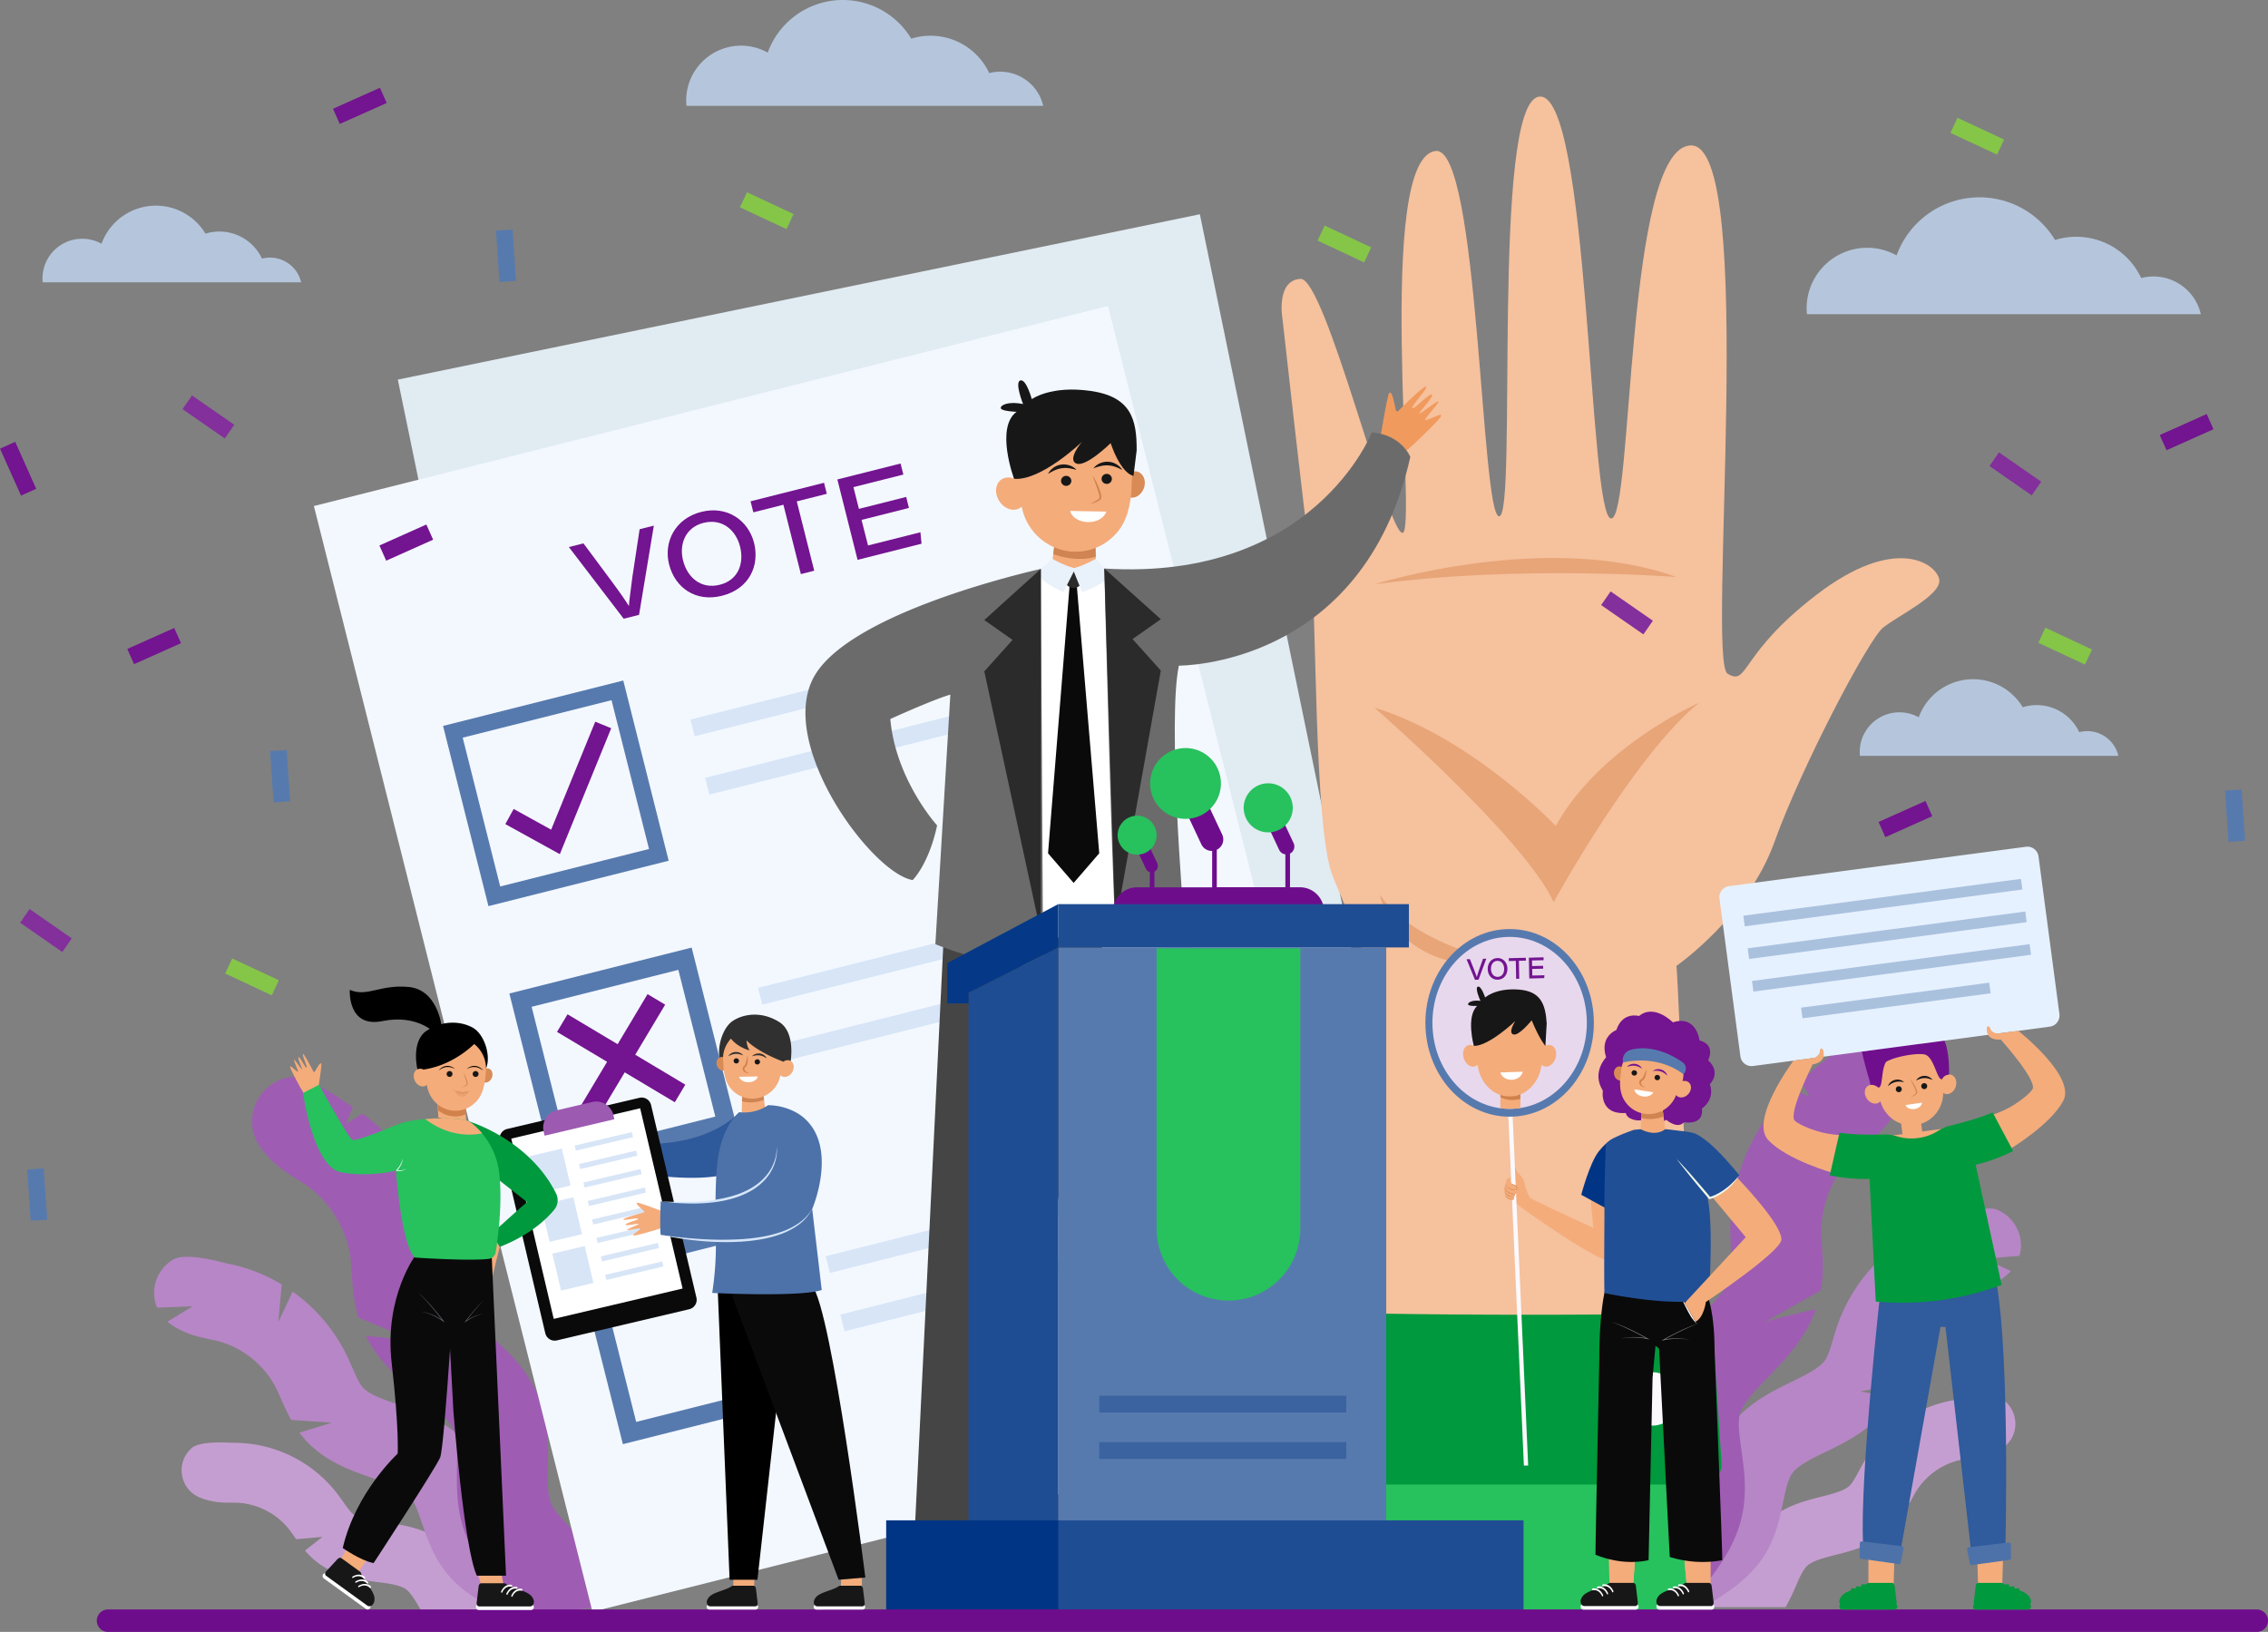 <svg xmlns="http://www.w3.org/2000/svg" viewBox="0 0 2020.59 1453.92"><rect x="0" y="0" width="2020.59" height="1453.92" fill="#808080" stroke="none"/><defs><style>.cls-1{isolation:isolate;}.cls-2{fill:#c1d7f2;opacity:0.8;}.cls-3{fill:#c59ed1;}.cls-4{fill:#b786c6;}.cls-5{fill:#9e5db2;}.cls-6{fill:#e1ebf2;}.cls-46,.cls-6{mix-blend-mode:multiply;}.cls-7{fill:#f3f8ff;}.cls-8{fill:#577aae;}.cls-9{fill:#d7e5f7;}.cls-10{fill:#731490;}.cls-11{fill:#f6c19d;}.cls-12{fill:#f4ac7b;}.cls-13{fill:#cf8451;}.cls-14,.cls-23,.cls-46{fill:#d98b55;}.cls-15{fill:#171717;}.cls-16{fill:#fff;}.cls-17{fill:#454545;}.cls-18{fill:#0a0a0a;}.cls-19{fill:#2b2b2b;}.cls-20{fill:#f19a5e;}.cls-21{fill:#e9f1fa;}.cls-22{fill:#6b6b6b;}.cls-23,.cls-37,.cls-38,.cls-47{opacity:0.5;}.cls-24{fill:#27c15e;}.cls-25{fill:#00993d;}.cls-26,.cls-37{fill:#fbf9fc;}.cls-27,.cls-47{fill:#1f4d93;}.cls-28{fill:#053987;}.cls-29{fill:#6e0d8c;}.cls-30{fill:#2e599b;}.cls-31{fill:#9d5ab1;}.cls-32{fill:#303030;}.cls-33{fill:#d1824b;}.cls-34{fill:#4d72a9;}.cls-35{fill:#d6e6fb;}.cls-36{fill:#003585;}.cls-38{fill:#e6d6eb;}.cls-39{fill:#214f95;}.cls-40{fill:#f2f9eb;}.cls-41{fill:#e8d8ed;}.cls-42{fill:#700f8d;}.cls-43{fill:#305b9c;}.cls-44{fill:#e6f1ff;}.cls-45{fill:#aac1de;}.cls-46{opacity:0.3;}.cls-48{fill:#85c648;}.cls-49{fill:#832f9c;}</style></defs><g class="cls-1"><g id="Layer_1" data-name="Layer 1"><path class="cls-2" d="M2018.41,613.83a43.33,43.33,0,0,0-42.21-33.59,43.85,43.85,0,0,0-10.94,1.39,63.82,63.82,0,0,0-76.72-33.89,78.61,78.61,0,0,0-141.19,13.73,53.93,53.93,0,0,0-80.14,47.12c0,1.77.1,3.51.26,5.24Z" transform="translate(-57.66 -333.92)"/><path class="cls-2" d="M1944.93,1007.35a28.42,28.42,0,0,0-34.87-21.12A41.89,41.89,0,0,0,1859.72,964a51.58,51.58,0,0,0-92.64,9,35.38,35.38,0,0,0-52.57,30.92c0,1.15.06,2.3.16,3.43Z" transform="translate(-57.66 -333.92)"/><path class="cls-2" d="M325.94,585.45a28.47,28.47,0,0,0-34.87-21.12,41.89,41.89,0,0,0-50.34-22.24,51.58,51.58,0,0,0-92.64,9A35.38,35.38,0,0,0,95.52,582c0,1.16.06,2.3.16,3.43Z" transform="translate(-57.66 -333.92)"/><path class="cls-2" d="M987.08,428.21A39.27,39.27,0,0,0,939,399.05a57.76,57.76,0,0,0-69.49-30.69,71.19,71.19,0,0,0-127.88,12.43A48.84,48.84,0,0,0,669,423.47a46.43,46.43,0,0,0,.24,4.74Z" transform="translate(-57.66 -333.92)"/><path class="cls-3" d="M1667.46,1729.2c-3.62,3.52-6.66,10.48-9.87,17.85a168.36,168.36,0,0,1-9.16,18.74h-95c2.58-1.61,5.22-3.13,7.93-4.52,6.14-3.13,12.38-5.56,17.88-7.71,8.12-3.16,15.79-6.16,19.72-10.08,3.58-3.59,6.59-10.47,9.77-17.76,4.66-10.68,10.46-24,21.62-34.8,15.08-14.63,34.25-19.52,49.66-23.45,10.78-2.74,21-5.34,25.72-10.12,2.56-2.58,5.15-7.4,7.88-12.5,1.73-3.22,3.51-6.55,5.63-10a116.17,116.17,0,0,1,80.9-53.76c1.89-.28,3.64-.5,5.34-.71,2.73-.34,27.87-5.47,36.25.29h0c15.76,10.82,15.19,34.48-1.26,44.21a54.46,54.46,0,0,1-6,3.07c-8.26,3.61-16.09,4.58-22.39,5.37-1.42.18-2.77.34-4,.53a63,63,0,0,0-43.34,28.79c-1.34,2.2-2.71,4.74-4.15,7.43l-1.41,2.62-23.48.79,17,10.21a75.54,75.54,0,0,1-9.14,11.29c-15.14,15.22-34.67,20.2-50.36,24.2C1682.45,1721.9,1672.34,1724.48,1667.46,1729.2Z" transform="translate(-57.66 -333.92)"/><path class="cls-4" d="M1654.15,1646.92c-3.69,5.43-5.73,15.1-7.88,25.35-3.22,15.25-6.86,32.54-17.68,49-12,18.22-29,29.28-42.7,38.16-3.34,2.17-6.57,4.27-9.54,6.34h-88.27a141.07,141.07,0,0,1,39.26-50,248.29,248.29,0,0,1,20.75-14.54c9.52-6.18,18.5-12,22.48-18,3.61-5.51,5.63-15.08,7.76-25.21,3.13-14.83,7-33.3,18.39-50,15.35-22.61,38.5-33.89,57.1-43,13-6.34,25.29-12.33,30.1-19.68,2.59-4,4.61-10.79,6.76-18,1.35-4.56,2.74-9.27,4.53-14.24a150.32,150.32,0,0,1,40-59.77l15.9,25.11-7-32.65a148,148,0,0,1,40.09-22.51c2.33-.86,4.5-1.6,6.61-2.32,3.39-1.15,34.08-14.31,46.28-9.18h0a34.41,34.41,0,0,1,19.78,41l-31.59,2.66,24,10.89c-.67.72-1.37,1.43-2.12,2.12a72.73,72.73,0,0,1-6.84,5.5c-9.57,6.77-19.3,10.08-27.11,12.73-1.77.61-3.44,1.17-4.92,1.72a82.12,82.12,0,0,0-47.64,48.11c-1.13,3.16-2.2,6.76-3.33,10.57a204.14,204.14,0,0,1-6.61,19.67l-35.76,6.87,29.87,5.28q-1.26,2.22-2.7,4.43c-15.28,23.38-38.85,34.87-57.8,44.11C1671.32,1633.66,1659.11,1639.61,1654.15,1646.92Z" transform="translate(-57.66 -333.92)"/><path class="cls-5" d="M1680.89,1443.71c.68,11.37,1.51,25.21-1,39.94-18.38,10.34-54.26,30.56-50.17,28.38,3.84-2,30.29-8.18,45.79-11.67-9.23,26.07-27.58,45-42.67,60.64-11.67,12.06-22.69,23.45-25.23,33.46-1.88,7.43-.26,18.86,1.46,31,2.55,18,5.45,38.45.13,60.85-5.88,24.78-20.17,43.71-31.65,58.92-4.68,6.19-9.1,12-12.44,17.53-.61,1-1.19,2-1.76,3.07H1477a163.17,163.17,0,0,1,18.83-45.23,294.17,294.17,0,0,1,17-24.23c8-10.57,15.52-20.55,17.47-28.77,1.78-7.48.17-18.79-1.52-30.76-2.49-17.53-5.58-39.34.23-62.26,7.84-30.94,28.74-52.55,45.54-69.91,11.76-12.15,22.85-23.62,25.2-33.6,1.26-5.38.76-13.68.23-22.46-.33-5.54-.67-11.26-.7-17.44-.21-47.66,20-94.55,54.4-127.37l15.85,7-7.83-14.17c2-1.66,3.88-3.19,5.72-4.66,3.26-2.62,31.69-29.3,47.13-28.53h0c29,1.44,47.14,32.49,33.61,58.2a83.13,83.13,0,0,1-5.31,8.76c-7.81,11.25-17.16,18.75-24.68,24.79-1.7,1.36-3.3,2.65-4.71,3.84-20.54,17.38-33.23,44.89-33.11,71.8C1680.35,1434.7,1680.61,1439.07,1680.89,1443.71Z" transform="translate(-57.66 -333.92)"/><path class="cls-3" d="M419.59,1750.07c4,3,7.91,9.58,12,16.5A168.66,168.66,0,0,0,443,1784l94.31-11.72c-2.76-1.28-5.56-2.47-8.43-3.51a192.82,192.82,0,0,0-18.69-5.44c-8.45-2.14-16.43-4.17-20.82-7.58-4-3.11-7.82-9.58-11.88-16.42-5.94-10-13.34-22.49-25.75-31.87-16.77-12.65-36.4-15.14-52.17-17.13-11-1.4-21.45-2.72-26.77-6.88-2.86-2.24-6-6.71-9.37-11.43-2.11-3-4.29-6.06-6.81-9.24a116.17,116.17,0,0,0-86.92-43.36c-1.91,0-3.67-.06-5.39-.06-2.75,0-28.33-2-35.93,4.76h0c-14.31,12.69-10.83,36.09,6.7,43.72a54,54,0,0,0,6.34,2.31c8.64,2.56,16.53,2.56,22.87,2.56,1.44,0,2.79,0,4,0A63.07,63.07,0,0,1,314.85,1696c1.61,2,3.27,4.38,5,6.87.55.79,1.13,1.6,1.72,2.42l23.4-2.11-15.57,12.22a75.15,75.15,0,0,0,10.47,10.08c16.9,13.24,36.9,15.77,53,17.81C403.83,1744.67,414.17,1746,419.59,1750.07Z" transform="translate(-57.66 -333.92)"/><path class="cls-4" d="M422.66,1666.77c4.33,4.94,7.54,14.29,10.95,24.19,5.07,14.74,10.81,31.44,23.59,46.46,14.13,16.61,32.4,25.48,47.08,32.61,3.58,1.74,7,3.42,10.25,5.11l87.59-10.89A141.09,141.09,0,0,0,557,1719.44a251.26,251.26,0,0,0-22.39-11.87c-10.2-5-19.84-9.63-24.53-15.14-4.26-5-7.44-14.26-10.81-24-4.93-14.34-11.07-32.18-24.42-47.4-18-20.54-42.39-28.88-62-35.58-13.7-4.69-26.63-9.12-32.3-15.82-3.06-3.61-5.91-10.13-8.93-17-1.9-4.35-3.87-8.85-6.25-13.57a150.26,150.26,0,0,0-47-54.38l-12.68,26.87,2.92-33.26a148.17,148.17,0,0,0-42.56-17.39c-2.41-.57-4.66-1-6.84-1.49-3.51-.73-35.59-10-47.06-3.4h0A34.4,34.4,0,0,0,197.59,1499l31.67-1.25-22.44,13.76c.76.64,1.54,1.26,2.37,1.84a71.6,71.6,0,0,0,7.46,4.62c10.34,5.53,20.4,7.62,28.48,9.29,1.82.38,3.55.74,5.09,1.1a82.11,82.11,0,0,1,53.21,41.87c1.51,3,3,6.43,4.61,10.08a204.4,204.4,0,0,0,9,18.69l36.33,2.42-29,8.92q1.53,2.05,3.22,4.06c18.05,21.32,42.86,29.81,62.8,36.64C404,1655.73,416.83,1660.13,422.66,1666.77Z" transform="translate(-57.66 -333.92)"/><path class="cls-5" d="M371.05,1468.41c.73,11.38,1.62,25.2,6,39.51,19.51,8,57.61,23.63,53.29,22-4.06-1.55-31.07-4.38-46.88-5.93,12.38,24.72,32.92,41.29,49.83,54.91,13.07,10.53,25.41,20.47,29.16,30.08,2.78,7.15,2.59,18.69,2.38,30.91-.32,18.21-.67,38.83,7.37,60.41,8.89,23.86,25.4,40.88,38.68,54.56,5.4,5.57,10.51,10.83,14.5,15.86.73.92,1.43,1.87,2.13,2.83l85.65-10.65a163.36,163.36,0,0,0-24.26-42.55A293.37,293.37,0,0,0,569,1698.38c-9.22-9.51-17.94-18.49-20.88-26.4-2.69-7.21-2.49-18.63-2.29-30.71.31-17.71.69-39.74-7.9-61.76-11.6-29.74-35-48.6-53.83-63.76-13.16-10.6-25.59-20.62-29.14-30.24-1.92-5.18-2.45-13.47-3-22.25-.35-5.54-.72-11.27-1.45-17.39-5.67-47.33-31.48-91.38-69.7-119.7L366,1335.06l6-15c-2.18-1.41-4.25-2.69-6.25-3.92-3.56-2.2-35.07-25.16-50.29-22.5h0c-28.61,5-42.77,38.06-26.18,61.9a85.37,85.37,0,0,0,6.35,8c9.14,10.2,19.35,16.5,27.55,21.55,1.86,1.15,3.61,2.23,5.15,3.24,22.53,14.71,38.51,40.45,41.71,67.16C370.48,1459.4,370.76,1463.78,371.05,1468.41Z" transform="translate(-57.66 -333.92)"/><rect class="cls-6" x="507.12" y="588.05" width="729.57" height="1015.93" transform="translate(-260.99 -135.32) rotate(-11.65)"/><rect class="cls-7" x="450.36" y="680.26" width="729.57" height="1015.93" transform="translate(-323.24 -98.79) rotate(-14.14)"/><path class="cls-8" d="M653.39,1100.78l-160.56,40.45L452.38,980.67l160.56-40.45ZM503.3,1123.71l132.57-33.4-33.4-132.57L469.9,991.14Z" transform="translate(-57.66 -333.92)"/><path class="cls-8" d="M714.79,1340.58,552.37,1381.5l-40.92-162.43,162.42-40.92Zm-150.56,21.06,130.71-32.93L662,1198,531.3,1230.93Z" transform="translate(-57.66 -333.92)"/><path class="cls-8" d="M775,1579.67,612.6,1620.59l-40.92-162.43,162.43-40.92Zm-150.56,21.07,130.7-32.93L722.24,1437.1,591.54,1470Z" transform="translate(-57.66 -333.92)"/><rect class="cls-9" x="668.85" y="927.87" width="383.54" height="15.39" transform="translate(-260.13 -95.33) rotate(-14.14)"/><rect class="cls-9" x="681.95" y="979.84" width="383.54" height="15.39" transform="translate(-272.43 -90.56) rotate(-14.14)"/><rect class="cls-9" x="729.09" y="1166.96" width="383.54" height="15.39" transform="translate(-316.72 -73.37) rotate(-14.14)"/><rect class="cls-9" x="742.18" y="1218.94" width="383.54" height="15.39" transform="translate(-329.02 -68.6) rotate(-14.14)"/><rect class="cls-9" x="789.32" y="1406.06" width="383.54" height="15.39" transform="translate(-373.3 -51.42) rotate(-14.14)"/><rect class="cls-9" x="802.42" y="1458.03" width="383.54" height="15.39" transform="translate(-385.6 -46.64) rotate(-14.14)"/><path class="cls-10" d="M613.31,885.17l-48.84-63.85,13-3.29,24.78,33.35c9.2,12.4,13.16,18.41,15.53,22.22l.21-.05c.19-3.91,1.25-11.14,3.11-25.92l6.41-42.21,12.66-3.19L627,881.73Z" transform="translate(-57.66 -333.92)"/><path class="cls-10" d="M729.46,817.59c5.08,20.14-4.12,41-28.62,47.14-23.35,5.88-41.82-7.09-47.11-28.07-5-19.83,5.42-40.81,28.72-46.68S724.48,797.8,729.46,817.59Zm-63.27,15.66c3.77,15,15.88,25.9,32.72,21.66s21.76-19.34,18.08-34c-3.61-14.33-15.55-25.44-32.66-21.13C668.29,803.86,662.56,818.85,666.19,833.25Z" transform="translate(-57.66 -333.92)"/><path class="cls-10" d="M755.62,783.62l-26.8,6.75-2.48-9.83,65.46-16.49,2.47,9.83-26.75,6.74,15.56,61.78-11.9,3Z" transform="translate(-57.66 -333.92)"/><path class="cls-10" d="M867.45,786.48l-42.24,10.64L831,819.89l46.68-11.76,1,10.21-57,14.36-18-71.61,56.31-14.19,2.48,9.83-44.47,11.2,4.88,19.37L865,776.65Z" transform="translate(-57.66 -333.92)"/><polygon class="cls-10" points="498.75 761.01 450.2 734.23 457.64 720.75 491.03 739.18 530.3 642.99 544.55 648.81 498.75 761.01"/><polygon class="cls-10" points="592.6 895.09 576.91 885.71 550.25 930.33 505.63 903.67 496.25 919.36 540.87 946.02 514.21 990.64 529.9 1000.01 556.56 955.39 601.18 982.05 610.55 966.36 565.94 939.7 592.6 895.09"/><path class="cls-11" d="M1200.29,618.47s19.26,173.82,25,214,2.46,239.42,19.68,282,44.28,96.75,41,153.33-4.1,261.55-4.1,261.55l282.87-6.56s-11-300.47-13.48-328.35c0,0,63.5-43.89,87.27-110.31s83.64-180.38,96.76-191,53.29-29.51,50-43.45-39.36-39.36-109,13.94-60.67,82-79.53,70.51,26.65-470.64-32.39-470.64S1512.87,798,1492.89,795.84s-19.16-383.17-64.26-375.79c-42.7,7-18.85,372.24-35.25,373.88s-18-329.61-56.58-325.51c-54.63,5.81-16.39,338.63-29.51,340.27s-68.88-227.53-91-226.3C1193.93,583.63,1200.29,618.47,1200.29,618.47Z" transform="translate(-57.66 -333.92)"/><path class="cls-12" d="M1034,833.33l-.65-25.18-35.82,7.38-2.1,16.6C998.14,834.86,1012.72,847.77,1034,833.33Z" transform="translate(-57.66 -333.92)"/><path class="cls-13" d="M1033.9,830l-.56-21.81L997,819.45l-1,8.18C1004.05,830.55,1019.37,834.11,1033.9,830Z" transform="translate(-57.66 -333.92)"/><path class="cls-14" d="M1058.1,762.67c-2.06,6.29.47,12.69,5.67,14.29s11.08-2.2,13.14-8.49-.47-12.68-5.66-14.29S1060.17,756.38,1058.1,762.67Z" transform="translate(-57.66 -333.92)"/><path class="cls-12" d="M1059.22,798.46a49.6,49.6,0,0,0,3.27-8.64,92.43,92.43,0,0,0,3.34-23.82c0-1.57.15-3.13.3-4.7a49.59,49.59,0,0,0-2-19.58c-6.64-21.46-27.45-36.43-50.58-36.32-31.16.15-54.82,25.8-52.42,55.09a11.74,11.74,0,0,0-10.3,0c-6,3.18-7.56,11.66-3.46,18.94s12.3,10.62,18.31,7.44a9.87,9.87,0,0,0,2.24-1.62c4.66,24.72,27.32,42.35,52.57,40a47.82,47.82,0,0,0,30.92-15.35,22.24,22.24,0,0,0,1.65-1.76A44,44,0,0,0,1059.22,798.46Z" transform="translate(-57.66 -333.92)"/><path class="cls-15" d="M1012.11,761.9a4.51,4.51,0,0,1-4.14,4.87,4.57,4.57,0,0,1-5-4,4.49,4.49,0,0,1,4.14-4.86A4.57,4.57,0,0,1,1012.11,761.9Z" transform="translate(-57.66 -333.92)"/><path class="cls-15" d="M1048.23,760.15a4.5,4.5,0,0,1-4.14,4.86,4.57,4.57,0,0,1-5-4,4.5,4.5,0,0,1,4.14-4.87A4.58,4.58,0,0,1,1048.23,760.15Z" transform="translate(-57.66 -333.92)"/><path class="cls-15" d="M1016.76,752.59a45.13,45.13,0,0,0-6.74-1.5,23.54,23.54,0,0,0-6.44,0,22,22,0,0,0-6.14,1.78l-.76.32c-.26.1-.49.26-.74.38l-1.51.79c-1,.54-1.94,1.21-3.06,1.76a19.38,19.38,0,0,1,2-3,16.39,16.39,0,0,1,2.72-2.46,15.27,15.27,0,0,1,7-2.8,16.13,16.13,0,0,1,7.54.75A14.48,14.48,0,0,1,1016.76,752.59Z" transform="translate(-57.66 -333.92)"/><path class="cls-15" d="M1031.82,751.18a14.46,14.46,0,0,1,5.72-4.46,16.17,16.17,0,0,1,7.44-1.39,15.25,15.25,0,0,1,7.24,2.18,16.58,16.58,0,0,1,3,2.21,20.67,20.67,0,0,1,2.27,2.79c-1.17-.44-2.16-1-3.21-1.49l-1.58-.65c-.26-.1-.5-.24-.76-.32l-.8-.25a21.54,21.54,0,0,0-6.28-1.24,23.35,23.35,0,0,0-6.41.55A45.16,45.16,0,0,0,1031.82,751.18Z" transform="translate(-57.66 -333.92)"/><path class="cls-16" d="M1043.23,789.72c-1.54,5.46-8.28,9.5-16.28,9.36s-14.58-4.4-15.92-9.92Z" transform="translate(-57.66 -333.92)"/><polygon class="cls-17" points="841.89 811.34 811.26 1439.98 876.55 1446.62 989.38 801.38 841.89 811.34"/><path class="cls-16" d="M982.31,843.18s-7.32,322-5.09,322,64.27,11.67,64.27,11.67l19.32-26.56-3.4-296-31.87-11.07-11-3.13-14.26.11Z" transform="translate(-57.66 -333.92)"/><polygon class="cls-18" points="979.33 760.24 959.38 522.14 952.88 522.14 933.71 760.24 956.52 786.64 979.33 760.24"/><path class="cls-19" d="M1007.34,854.45l1.56,1.33a8.11,8.11,0,0,0,10.32.2l2.71-2.15L1014.7,842l-5.08,1.18Z" transform="translate(-57.66 -333.92)"/><path class="cls-20" d="M1301.25,699.39a1.27,1.27,0,0,0,2.14.66c5.53-5.51,23-22.74,24.77-21.65,2,1.3-13.23,17.07-12.23,19.09s15.51-13.75,17.48-12-11.75,15.66-11.18,16.68,15.14-10.92,16.91-10.59-12.23,15-11.89,16.41,13.37-5.46,14.09-4.41,1.38,1.63-23.5,25.54l-10.19,9L1295.36,741l-8.68-12.44s7.07-43.83,8.73-44.59S1298.13,684.19,1301.25,699.39Z" transform="translate(-57.66 -333.92)"/><path class="cls-21" d="M1034,831.75s-10.18,5.89-19.44,8.29c-9.26-2.4-19.44-8.29-19.44-8.29l-12.79,11.43c1.93,10.47,22.82,18.12,22.82,18.12l9.18-18.17,7.28,18.17s15.76-4.38,25.45-14.48Z" transform="translate(-57.66 -333.92)"/><path class="cls-22" d="M1314.13,741s-7.75-19.78-34.3-21.85c0,0-51.69,132.92-238.34,121.3,1.13,45.2,6.45,254.64,9.73,318.8,32.8-3.67,61.15-7.67,61.15-7.67s-14.75-176.67-4.42-224.62C1108,926.91,1272.08,928.64,1314.13,741Z" transform="translate(-57.66 -333.92)"/><path class="cls-22" d="M984.93,840.79C960.84,846.29,811.4,882.4,782.25,938c-31.72,60.49,52.38,174.1,88.53,180,0,0,14.38-14,21.76-48.69,0,0-36.89-40.57-41.68-94.79,0,0,37.25-17,53.48-21.76L891,1175.12s39,16.23,73.67,19.19a190.45,190.45,0,0,0,22.31.07Z" transform="translate(-57.66 -333.92)"/><polygon class="cls-19" points="927.28 506.87 876.93 552.41 902.1 570.12 876.93 598.15 927.28 830.96 927.28 506.87"/><polygon class="cls-19" points="983.83 506.48 1034.18 551.67 1009 569.38 1034.18 597.41 993.56 825.28 983.83 506.48"/><path class="cls-23" d="M1282.25,854.5s153.45-48.08,269-6.48C1551.26,848,1411.67,836.93,1282.25,854.5Z" transform="translate(-57.66 -333.92)"/><rect class="cls-24" x="1209.36" y="1297.01" width="295.98" height="137.13"/><path class="cls-23" d="M1282.25,964.44s133.12,115.87,159.62,173.18c0,0,71.49-130.65,129.42-177.49,0,0-88.13,38.21-127.57,109.7C1443.72,1069.83,1369.14,990.94,1282.25,964.44Z" transform="translate(-57.66 -333.92)"/><path class="cls-23" d="M1287.18,1131.21s11.09,72.73,119.56,62.25C1406.74,1193.46,1318.52,1178.22,1287.18,1131.21Z" transform="translate(-57.66 -333.92)"/><path class="cls-25" d="M1277.61,1504.1c42,.75,155.25,2.25,288.23,0a17.77,17.77,0,0,1,18,16.63l7.53,116.88a17.77,17.77,0,0,1-17.73,18.91H1273.21a17.78,17.78,0,0,1-17.76-18.39l4.08-116.85A17.78,17.78,0,0,1,1277.61,1504.1Z" transform="translate(-57.66 -333.92)"/><path class="cls-26" d="M1553.54,1580.28a23.78,23.78,0,1,1-23.78-23.78A23.78,23.78,0,0,1,1553.54,1580.28Z" transform="translate(-57.66 -333.92)"/><rect class="cls-8" x="942.83" y="844.1" width="292.17" height="589.86"/><polygon class="cls-27" points="862.89 1433.96 942.83 1433.96 942.83 844.11 862.89 884.53 862.89 1433.96"/><polygon class="cls-28" points="843.91 894.03 862.89 894.03 862.89 884.53 853.4 883 843.91 894.03"/><path class="cls-29" d="M1215.79,1124.43h-8.85v-30a7.11,7.11,0,0,0,3.21-9.34l-8.46-18a19.41,19.41,0,0,1-12.86,6l8.45,18a7.09,7.09,0,0,0,5.53,4v29.27h-61.1V1091a10.25,10.25,0,0,0,4.81-13.58l-12.21-26a28.09,28.09,0,0,1-18.57,8.71l12.2,26a10.27,10.27,0,0,0,9.64,5.9v32.45h-51.42v-14a5.65,5.65,0,0,0,2.55-7.42l-6.72-14.31a15.37,15.37,0,0,1-4.65,3.36,15.57,15.57,0,0,1-5.57,1.44l6.72,14.3a5.6,5.6,0,0,0,3.54,3v13.62h-11.41a21.44,21.44,0,0,0-21.44,21.44l116.51-3.67,71.53,3.67A21.43,21.43,0,0,0,1215.79,1124.43Z" transform="translate(-57.66 -333.92)"/><rect class="cls-27" x="942.83" y="805.52" width="312.38" height="38.59"/><polygon class="cls-28" points="843.91 894.03 942.83 844.11 942.83 805.52 843.91 858.08 843.91 894.03"/><path class="cls-24" d="M1142.43,1018.56a31.54,31.54,0,1,1-42-15.16A31.54,31.54,0,0,1,1142.43,1018.56Z" transform="translate(-57.66 -333.92)"/><path class="cls-24" d="M1086.46,1070.65a17.35,17.35,0,1,1-23.08-8.34A17.35,17.35,0,0,1,1086.46,1070.65Z" transform="translate(-57.66 -333.92)"/><path class="cls-24" d="M1207.32,1044.37a21.85,21.85,0,1,1-29.06-10.5A21.86,21.86,0,0,1,1207.32,1044.37Z" transform="translate(-57.66 -333.92)"/><polygon class="cls-12" points="672.01 1416.95 672.01 1403.84 657 1399.68 653.66 1401.15 653.09 1416.95 657.82 1430.73 672.01 1416.95"/><path class="cls-30" d="M716.48,1324.76s-19.69,23.39-66.05,27.52-11.65,28.6-11.65,28.6,55.87,8,75.39-5.06S716.48,1324.76,716.48,1324.76Z" transform="translate(-57.66 -333.92)"/><polygon points="639.38 1147.97 650.02 1407.46 674.82 1407.46 696.66 1211.33 668.02 1123.46 639.38 1147.97"/><polygon class="cls-12" points="767.89 1416.95 767.89 1403.84 752.88 1399.68 749.55 1401.15 748.98 1416.95 753.7 1430.73 767.89 1416.95"/><path class="cls-18" d="M627.34,1312l-117.88,27.76a8.62,8.62,0,0,0-6.41,10.36l40.41,171.6a8.62,8.62,0,0,0,10.36,6.41l117.88-27.76a8.62,8.62,0,0,0,6.41-10.36l-40.41-171.6A8.62,8.62,0,0,0,627.34,1312Z" transform="translate(-57.66 -333.92)"/><rect class="cls-16" x="530.45" y="1332.67" width="117.96" height="165.02" transform="translate(1429.92 2323.63) rotate(166.75)"/><path class="cls-31" d="M542.85,1345.75,605,1331.11l-.87-3.72a15.69,15.69,0,0,0-18.86-11.67l-31.65,7.46A15.66,15.66,0,0,0,542,1342Z" transform="translate(-57.66 -333.92)"/><rect class="cls-9" x="569.44" y="1348.55" width="52.23" height="4.61" transform="translate(1427.27 2195.27) rotate(166.75)"/><rect class="cls-9" x="573.32" y="1365" width="52.23" height="4.61" transform="translate(1438.69 2226.86) rotate(166.75)"/><rect class="cls-9" x="577.19" y="1381.46" width="52.23" height="4.61" transform="translate(1450.11 2258.45) rotate(166.75)"/><rect class="cls-9" x="581.07" y="1397.92" width="52.23" height="4.61" transform="translate(1461.51 2290.05) rotate(166.75)"/><rect class="cls-9" x="584.95" y="1414.38" width="52.23" height="4.61" transform="translate(1472.93 2321.64) rotate(166.75)"/><rect class="cls-9" x="588.82" y="1430.83" width="52.23" height="4.61" transform="translate(1484.35 2353.23) rotate(166.75)"/><rect class="cls-9" x="592.7" y="1447.29" width="52.23" height="4.61" transform="translate(1495.79 2384.8) rotate(166.75)"/><rect class="cls-9" x="596.57" y="1463.75" width="52.23" height="4.61" transform="translate(1507.2 2416.4) rotate(166.75)"/><rect class="cls-9" x="532.77" y="1360.24" width="29.63" height="33.78" transform="translate(1338.64 2258.13) rotate(166.75)"/><rect class="cls-9" x="542.99" y="1403.65" width="29.63" height="33.78" transform="translate(1368.76 2341.43) rotate(166.75)"/><rect class="cls-9" x="553.22" y="1447.05" width="29.63" height="33.78" transform="translate(1398.84 2424.77) rotate(166.75)"/><path class="cls-12" d="M631.35,1412.89a.74.74,0,0,1-.29,1.26c-4.38,1.19-18.13,5-18.09,6.19.06,1.4,12.43-1.71,13.16-.62s-11.42,3.82-11.12,5.31,11.29-1.37,11.64-.78-9.89,4.45-10.23,5.43,11.08-1.81,11.7-1.22-6.62,5.14-6.3,5.81.42,1.17,19.66-4.41l7.49-2.52,5-5.36-3.74-8s-24.11-9.17-25-8.55S624.6,1406.91,631.35,1412.89Z" transform="translate(-57.66 -333.92)"/><path class="cls-18" d="M707.68,1482.45l97.13,258.94,23.79-2s-29.61-237.39-47.33-260-56.56-17.72-56.56-17.72Z" transform="translate(-57.66 -333.92)"/><path class="cls-32" d="M761.87,1280.74S767,1254,752,1244.53s-30.65-7.76-41-1.41-16,27.35-10.75,39.06L735,1269.57Z" transform="translate(-57.66 -333.92)"/><path class="cls-12" d="M718.46,1325s12,7.11,21.35,0h0l-2.21-17.36-18.6-3.83-.54,21.19Z" transform="translate(-57.66 -333.92)"/><path class="cls-13" d="M718.71,1315.13l.29-11.32,18.87,5.86.53,4.25C734.22,1315.44,726.26,1317.28,718.71,1315.13Z" transform="translate(-57.66 -333.92)"/><path class="cls-14" d="M706.15,1280.19c1.07,3.27-.25,6.59-2.95,7.42s-5.75-1.14-6.82-4.41.25-6.59,2.94-7.42S705.08,1276.92,706.15,1280.19Z" transform="translate(-57.66 -333.92)"/><path class="cls-12" d="M705.57,1298.77a25.39,25.39,0,0,1-1.7-4.48,47.65,47.65,0,0,1-1.73-12.37c0-.82-.08-1.63-.16-2.44a25.62,25.62,0,0,1,1-10.17,27.38,27.38,0,0,1,26.26-18.86c16.18.08,28.47,13.4,27.22,28.61a6.09,6.09,0,0,1,5.35,0c3.12,1.65,3.92,6,1.8,9.84s-6.39,5.51-9.51,3.86a4.92,4.92,0,0,1-1.16-.84,25.53,25.53,0,0,1-27.3,20.77,24.77,24.77,0,0,1-16.06-8,11,11,0,0,1-.85-.91A22.92,22.92,0,0,1,705.57,1298.77Z" transform="translate(-57.66 -333.92)"/><path class="cls-15" d="M730,1279.79a2.35,2.35,0,0,0,2.15,2.53,2.39,2.39,0,0,0,2.61-2.09,2.34,2.34,0,0,0-2.15-2.52A2.37,2.37,0,0,0,730,1279.79Z" transform="translate(-57.66 -333.92)"/><path class="cls-15" d="M711.28,1278.88a2.32,2.32,0,0,0,2.15,2.52,2.36,2.36,0,0,0,2.6-2.08,2.32,2.32,0,0,0-2.15-2.52A2.36,2.36,0,0,0,711.28,1278.88Z" transform="translate(-57.66 -333.92)"/><path class="cls-32" d="M727.61,1275a22.61,22.61,0,0,1,3.5-.78,12.12,12.12,0,0,1,3.35,0,11.33,11.33,0,0,1,3.18.92l.4.16c.14.06.25.14.39.21l.78.4c.52.28,1,.63,1.59.92a10.49,10.49,0,0,0-1-1.55,8.21,8.21,0,0,0-1.42-1.27,7.87,7.87,0,0,0-3.64-1.45,8.5,8.5,0,0,0-3.92.38A7.62,7.62,0,0,0,727.61,1275Z" transform="translate(-57.66 -333.92)"/><path class="cls-32" d="M719.79,1274.23a7.35,7.35,0,0,0-3-2.32,8.29,8.29,0,0,0-3.86-.72,7.91,7.91,0,0,0-3.76,1.13,8.28,8.28,0,0,0-1.53,1.15,10.75,10.75,0,0,0-1.18,1.44c.61-.23,1.12-.53,1.67-.77l.82-.34.4-.17.41-.12a11.24,11.24,0,0,1,3.26-.65,12.22,12.22,0,0,1,3.33.29A23.06,23.06,0,0,1,719.79,1274.23Z" transform="translate(-57.66 -333.92)"/><path class="cls-33" d="M723.53,1274.17a17,17,0,0,1,.33,5,14,14,0,0,1-.41,2.53,6.43,6.43,0,0,1-1.24,2.48l-.29.28-.25.24c-.11.11-.27.2-.34.33a1.84,1.84,0,0,0-.43.75,2.18,2.18,0,0,0,.35,1.77,7.08,7.08,0,0,0,3.88,2.52,5.92,5.92,0,0,1-4.91-1.78,3.35,3.35,0,0,1-.84-2.83,2.75,2.75,0,0,1,.27-.76,2.84,2.84,0,0,1,.42-.66,4.76,4.76,0,0,1,.55-.55l.19-.19.16-.16a6.2,6.2,0,0,0,1-1.88,19.32,19.32,0,0,0,.63-2.27C723,1277.41,723.22,1275.8,723.53,1274.17Z" transform="translate(-57.66 -333.92)"/><path class="cls-16" d="M716.15,1293.28c.8,2.83,4.3,4.93,8.45,4.86s7.57-2.29,8.27-5.15Z" transform="translate(-57.66 -333.92)"/><path class="cls-32" d="M755.81,1279.89a4.28,4.28,0,0,1,2.81-1.41l-1.06-8.56-2.87-5.07s-11-13.51-11.38-13.84-8.54-4.53-9-4.74-11.61,1.91-11.61,1.91-19.81-3.25-16.09,6.9,18.28,15,19,14.49c-2.42-2.21-2.92-8.74-2.92-8.74C733.24,1271.45,752.77,1278.79,755.81,1279.89Z" transform="translate(-57.66 -333.92)"/><path class="cls-34" d="M646.3,1404.22c9.51,2.27,31.88,1.14,48.83-.19.14-14,.67-27.06,1.91-36.22,4.36-32.53,19.44-43,19.44-43a37.43,37.43,0,0,0,25.46-6.23c20.15.25,31.8,11.17,31.8,11.17,31,26.7,7.53,81.32,7.53,81.32l8.49,72.16c-19.17,6.55-97.58,2.61-97.58,2.61a281.15,281.15,0,0,0,3.27-46.36c-24.85-1.4-49.15-5.35-49.15-5.35C645.33,1428.74,646.3,1404.22,646.3,1404.22Z" transform="translate(-57.66 -333.92)"/><path class="cls-35" d="M749.79,1355.59a40.63,40.63,0,0,1-12.16,28.64,52.76,52.76,0,0,1-12.75,9.33,72.88,72.88,0,0,1-14.75,5.92c-.64.18-1.26.41-1.91.57l-1.94.48c-1.3.31-2.58.65-3.89.93l-3.93.74-2,.37-2,.28c-2.65.37-5.29.77-8,1l-4,.37c-1.34.1-2.68.15-4,.23a315.31,315.31,0,0,1-32.24-.2,209.93,209.93,0,0,0,32.3,1.9c10.8-.29,21.69-1.45,32.15-4.55a73.09,73.09,0,0,0,15.12-6.2,52.07,52.07,0,0,0,13-10,42.66,42.66,0,0,0,5-6.49,44.32,44.32,0,0,0,3.63-7.34,41.81,41.81,0,0,0,2-7.9A30.89,30.89,0,0,0,749.79,1355.59Z" transform="translate(-57.66 -333.92)"/><path class="cls-35" d="M646.3,1434.08a272.88,272.88,0,0,0,35.66,5.44,240.84,240.84,0,0,0,36.14.63c12-.82,24.13-2.61,35.53-6.85a61.27,61.27,0,0,0,16-8.56A39.91,39.91,0,0,0,781.27,1411,41.49,41.49,0,0,1,769,1423.88a64.4,64.4,0,0,1-16,7.82,110.35,110.35,0,0,1-17.32,4.27,168.17,168.17,0,0,1-17.78,2,290.1,290.1,0,0,1-35.87-.14q-9-.55-17.92-1.5C658.2,1435.74,652.25,1435,646.3,1434.08Z" transform="translate(-57.66 -333.92)"/><path class="cls-15" d="M976.88,689.56s16.9-12.5,52.62-7.31,41,25.11,40.83,52.91l-2.82,22.71s-10.44-.67-20.38-29.12c0,0-22,21.64-30.5,18.15s4.87-19.26,4.87-19.26-36.27,34.9-60.39,32.85c0,0-17-45.53,2.22-59.67,0,0-13.55-.45-14.05-3.25s7-6.32,19.84-3.7c0,0-7.75-19.43-2.43-21S976.88,689.56,976.88,689.56Z" transform="translate(-57.66 -333.92)"/><path class="cls-33" d="M1031,757.37a60.12,60.12,0,0,1,3.91,7.07,56.77,56.77,0,0,1,3,7.55,21.5,21.5,0,0,1,.86,4.09,7.13,7.13,0,0,1,0,1.13c0,.2-.07.41-.1.62a3.41,3.41,0,0,1-.29.66c-.07.11-.16.22-.24.33l-.21.19c-.14.12-.27.25-.41.36s-.58.43-.88.61a19.52,19.52,0,0,1-3.71,1.8,26.68,26.68,0,0,1-3.9,1.12,43.46,43.46,0,0,0,6.86-4c.26-.19.49-.41.72-.61l.33-.32.15-.16a.36.36,0,0,1,0-.09,3,3,0,0,0,.08-1.52,21,21,0,0,0-.88-3.75c-.75-2.52-1.69-5-2.6-7.53S1031.86,759.93,1031,757.37Z" transform="translate(-57.66 -333.92)"/><path class="cls-24" d="M1152.12,1492.66h0a64,64,0,0,1-64-64V1178.77h128v249.88A64,64,0,0,1,1152.12,1492.66Z" transform="translate(-57.66 -333.92)"/><rect class="cls-27" x="789.56" y="1354.56" width="567.79" height="80.21"/><rect class="cls-36" x="789.56" y="1354.56" width="153.26" height="80.21"/><path class="cls-10" d="M1581,1299.87s10.61-10.22-1.58-21.31c0,0,7.47-13.59-7.66-17.69,0,0-2.55-22.83-23.74-16.12,0,0-16.55-16.92-30.12-5.61,0,0-14.61-4.37-20.21,12.47,0,0-15.22,5.59-9.11,24.33,0,0-13.26,13.28-2.93,29.71,0,0-3.47,21.52,20.4,19.87,1.29,5.82,10,7.47,15.29,6.28,0,0,7.63,8,20.78-.2,1.66,1.39,10.41,8.18,15.83,2.17,0,0,17.87,3.36,16-12.26C1574,1321.51,1585.86,1313.83,1581,1299.87Z" transform="translate(-57.66 -333.92)"/><polygon class="cls-12" points="1430.78 1212.75 1433.97 1416.18 1439.16 1430.86 1454.75 1416.18 1469.53 1207.54 1430.78 1212.75"/><path class="cls-12" d="M1581.51,1553.56h-39s18.35,195.33,18.22,196.54,6.58,10,6.58,10l14.2-10Z" transform="translate(-57.66 -333.92)"/><polygon class="cls-12" points="1430.78 1212.75 1433.97 1416.18 1439.16 1430.86 1454.75 1416.18 1469.53 1207.54 1430.78 1212.75"/><path class="cls-12" d="M1581.51,1553.56h-39s18.35,195.33,18.22,196.54,6.58,10,6.58,10l14.2-10Z" transform="translate(-57.66 -333.92)"/><path class="cls-18" d="M1479.11,1719.11c11.08,4.44,28.29,8.89,47.3,4.83l3.54-162.47,2.63-28.6c2,1.74,3.18,2.57,3.18,2.57l9.49,185.61a98,98,0,0,0,46.82,2.93c.09-11.16-6.83-181.56-6.9-189.47-.51-57.13-18.17-65.49-18.17-65.49l-30.07-7.62-6.6,1.14c-10.51-3.45-29.53-7.39-37.36,5.73-11.09,18.59-10.44,75.9-10.44,75.9S1479,1711.25,1479.11,1719.11Z" transform="translate(-57.66 -333.92)"/><path class="cls-12" d="M1502.76,1410.93l-28.2-13,2.56,29.86s-53.39-24.24-56.09-26.68c-.9-.81-1.92-2.94-2.91-5.44a55.71,55.71,0,0,1-2.35-8.11c-.94-4.14-4.49-7.46-5.68-8.54a17.1,17.1,0,0,1-2.38-4.59.86.86,0,0,0-1.68.09l-.28,1.87a9.36,9.36,0,0,0,.76,4.73l-.74-.28-1.23,12.56,1.51,11,8.45,6.36s74.39,53.55,81.2,46.56C1503,1449.73,1502.76,1410.93,1502.76,1410.93Z" transform="translate(-57.66 -333.92)"/><path class="cls-36" d="M1496.35,1347.76s-5.78,1.38-14.13,11.72-15.8,38.94-15.8,38.94l26.67,14.57,17.36-34.55Z" transform="translate(-57.66 -333.92)"/><path class="cls-37" d="M1571.92,1512.66c-2.81,1-5.58,2.16-8.33,3.35s-5.45,2.45-8.15,3.75-5.36,2.63-8,4-5.28,2.78-7.88,4.24l-.21-.5a57.23,57.23,0,0,1,5.92-.91,59.83,59.83,0,0,1,6-.28,47.69,47.69,0,0,1,6,.34l1.48.19,1.47.27.73.13.72.17,1.45.35-1.46-.28-.73-.14-.74-.11-1.47-.21-1.48-.14c-.49-.05-1-.08-1.48-.1s-1-.07-1.48-.07l-1.49,0c-.5,0-1,0-1.49,0-2,0-4,.18-5.92.4a51.84,51.84,0,0,0-5.84.94l-1.78.39,1.57-.89c2.6-1.48,5.22-2.91,7.89-4.27s5.35-2.69,8.06-4,5.47-2.46,8.24-3.6c1.39-.55,2.79-1.1,4.2-1.6S1570.5,1513.13,1571.92,1512.66Z" transform="translate(-57.66 -333.92)"/><path class="cls-37" d="M1493,1511.53c1.43.46,2.86.92,4.26,1.44s2.81,1,4.2,1.61c2.78,1.14,5.53,2.33,8.24,3.59s5.4,2.6,8.06,4,5.29,2.78,7.9,4.26l1.56.9-1.77-.4a57,57,0,0,0-5.85-.94c-2-.21-3.94-.35-5.92-.39-.5,0-1,0-1.49,0l-1.48,0c-.5,0-1,.06-1.49.08s-1,0-1.48.1l-1.48.14-1.47.21-.74.1-.73.15-1.46.28,1.45-.35.72-.18.74-.13,1.47-.26,1.48-.19a49.39,49.39,0,0,1,6-.35,59.7,59.7,0,0,1,6,.29,53.88,53.88,0,0,1,5.92.9l-.21.5c-2.59-1.46-5.24-2.84-7.88-4.23s-5.32-2.72-8-4-5.4-2.55-8.15-3.75S1495.78,1512.56,1493,1511.53Z" transform="translate(-57.66 -333.92)"/><path class="cls-38" d="M1499,1478.53c2.44.43,4.89.78,7.35,1.1s4.92.6,7.39.83c4.93.48,9.88.79,14.84.9q3.72.08,7.43,0t7.42-.4c2.47-.22,4.93-.5,7.38-.89s4.87-.9,7.26-1.53c-2.38.68-4.8,1.22-7.24,1.67s-4.91.73-7.38,1-5,.36-7.43.45-5,.07-7.45,0c-5-.13-9.92-.44-14.85-1q-3.7-.39-7.39-.91C1503.85,1479.4,1501.4,1479,1499,1478.53Z" transform="translate(-57.66 -333.92)"/><path class="cls-26" d="M1554.81,1487.74a6.34,6.34,0,0,0,.4.83l.43.82.86,1.63,1.45,2.69,4.12,7.15c.57,1.09,6,10.51,7.27,12.61a53.77,53.77,0,0,1-4.82-5.88c-.65-1-1.26-2.11-1.88-3.18s-1.19-2.15-1.77-3.24c-1.14-2.18-2.25-4.37-3.27-6.61-.52-1.11-1-2.23-1.5-3.37-.23-.56-.47-1.13-.69-1.7A13.9,13.9,0,0,1,1554.81,1487.74Z" transform="translate(-57.66 -333.92)"/><path class="cls-39" d="M1607.3,1381.05c-12.13-14.63-26.14-30.51-38.39-36.69-4.69-2.37-15.81-2.84-22.28-3.9a151.13,151.13,0,0,0-33.51.12c-9,3.29-24.65,8.85-24.86,14.16-1,26.57-1.32,46.93-1.18,62.54,0,0-.44,56.6,0,68.68,0,0,61.48,13.25,92.93,5.28,0,0,5.19-74-2.27-93.94l3.18,4S1593.54,1398.47,1607.3,1381.05Z" transform="translate(-57.66 -333.92)"/><path class="cls-12" d="M1605.45,1383.35c-8.35,10.15-17.58,15.53-22.2,17.23l29.73,35.61-54.39,58.63,9.58,16.68c7.56-3.67,9.27-17.58,9.27-17.58s67.31-45,67.31-55.77C1644.75,1423.73,1605.45,1383.35,1605.45,1383.35Z" transform="translate(-57.66 -333.92)"/><path class="cls-40" d="M1605.92,1382.65c-.46.52-.88,1.08-1.37,1.59l-1.45,1.53-.71.77-.76.72-1.51,1.46c-.5.48-1,.93-1.56,1.39-1,1-2.17,1.76-3.25,2.64a58.27,58.27,0,0,1-7,4.51l-.92.49-.94.46c-.62.31-1.26.58-1.9.85-.32.15-.64.26-1,.39s-.65.26-1,.37-.9.31-1.35.44l-3.25-3.89-3.7-4.35c-2.45-2.9-5-5.76-7.46-8.64s-5-5.71-7.59-8.53-5.14-5.63-7.78-8.38c2.26,3.06,4.59,6.06,6.93,9s4.74,6,7.12,8.91,4.81,5.89,7.26,8.8l3.66,4.37,3.7,4.35.41.47.58-.15c.78-.21,1.45-.43,2.15-.69s1.36-.53,2-.83,1.33-.61,2-1l1-.5.94-.54a51.23,51.23,0,0,0,7.06-4.93l1.6-1.42c.54-.47,1-1,1.54-1.48s1-1,1.5-1.51l1.41-1.59.7-.8.66-.83,1.3-1.67c.83-1.13,1.58-2.32,2.37-3.48Z" transform="translate(-57.66 -333.92)"/><path class="cls-12" d="M1519.48,1340s12.21,7.23,21.72,0h0l-2.24-17.66-18.92-3.9-.56,21.56Z" transform="translate(-57.66 -333.92)"/><path class="cls-13" d="M1519.74,1329.94l.3-11.52,19.19,6,.54,4.32C1535.51,1330.25,1527.42,1332.13,1519.74,1329.94Z" transform="translate(-57.66 -333.92)"/><path class="cls-14" d="M1505.94,1289.64c.52,3.46-1.38,6.56-4.22,6.93s-5.58-2.13-6.09-5.59,1.38-6.57,4.23-6.93S1505.43,1286.18,1505.94,1289.64Z" transform="translate(-57.66 -333.92)"/><path class="cls-12" d="M1502.16,1308.17a25.56,25.56,0,0,1-.92-4.78,48.39,48.39,0,0,1,.38-12.71c.13-.82.21-1.64.27-2.47a26.17,26.17,0,0,1,2.79-10c5.38-10.58,17.55-16.51,29.59-14.39,16.21,2.86,26.24,18.33,22.37,33.37a6.17,6.17,0,0,1,5.36.92c2.85,2.19,2.9,6.75.11,10.18s-7.35,4.42-10.2,2.23a5.58,5.58,0,0,1-1-1,26,26,0,0,1-30.94,16.13,25.18,25.18,0,0,1-14.73-10.75,10.83,10.83,0,0,1-.7-1.06A23,23,0,0,1,1502.16,1308.17Z" transform="translate(-57.66 -333.92)"/><path class="cls-15" d="M1531.82,1293.34a2.37,2.37,0,0,0,1.72,2.9,2.42,2.42,0,0,0,3-1.64,2.38,2.38,0,0,0-1.72-2.9A2.41,2.41,0,0,0,1531.82,1293.34Z" transform="translate(-57.66 -333.92)"/><path class="cls-15" d="M1511.31,1289.21a2.38,2.38,0,0,0,1.72,2.9,2.41,2.41,0,0,0,3-1.64,2.36,2.36,0,0,0-1.72-2.9A2.41,2.41,0,0,0,1511.31,1289.21Z" transform="translate(-57.66 -333.92)"/><path class="cls-10" d="M1530.22,1288.08a22.93,22.93,0,0,1,3.65-.18,12.31,12.31,0,0,1,3.35.57,11.26,11.26,0,0,1,3,1.48l.37.23c.12.08.23.18.35.27l.71.54c.48.37.9.81,1.44,1.19a10.68,10.68,0,0,0-.78-1.73,8.27,8.27,0,0,0-1.2-1.52,7.94,7.94,0,0,0-3.4-2.08,8.48,8.48,0,0,0-4-.29A7.78,7.78,0,0,0,1530.22,1288.08Z" transform="translate(-57.66 -333.92)"/><path class="cls-10" d="M1520.65,1286a7.54,7.54,0,0,0-2.58-2.84,8.48,8.48,0,0,0-3.75-1.39,8,8,0,0,0-4,.49,8.56,8.56,0,0,0-1.73.89,10.09,10.09,0,0,0-1.43,1.25c.64-.13,1.21-.35,1.8-.49l.88-.2c.14,0,.28-.08.43-.1l.43-.06a11.3,11.3,0,0,1,3.38-.08,12.21,12.21,0,0,1,3.29.86A21.69,21.69,0,0,1,1520.65,1286Z" transform="translate(-57.66 -333.92)"/><path class="cls-33" d="M1524.41,1286.59a17.57,17.57,0,0,1-.52,5.05,13.41,13.41,0,0,1-.86,2.47,6.53,6.53,0,0,1-1.66,2.28l-.34.22-.3.2a3.51,3.51,0,0,0-.4.27,1.88,1.88,0,0,0-.55.68,2.2,2.2,0,0,0,0,1.84,7.27,7.27,0,0,0,3.47,3.2,6,6,0,0,1-4.62-2.64,3.37,3.37,0,0,1-.36-3,2.55,2.55,0,0,1,.4-.72,2.75,2.75,0,0,1,.54-.59,4.62,4.62,0,0,1,.64-.45,2.63,2.63,0,0,0,.23-.16l.19-.13a6.26,6.26,0,0,0,1.32-1.72,21.56,21.56,0,0,0,1-2.16C1523.27,1289.74,1523.82,1288.18,1524.41,1286.59Z" transform="translate(-57.66 -333.92)"/><path class="cls-16" d="M1513.72,1304.48c.32,3,3.46,5.69,7.64,6.33s8-1,9.18-3.74Z" transform="translate(-57.66 -333.92)"/><polygon class="cls-26" points="1338.72 880.37 1357.65 1305.77 1361.47 1305.67 1342.55 880.35 1338.72 880.37"/><path class="cls-12" d="M1398.44,1392.43a20,20,0,0,1,.22-2.93,3.23,3.23,0,0,1,2.25-2.41l1.3-.4.12,2.94h0c-.11,2.24-.15,2.08,3,3.43,4.43,1.92,2.58,4.24,2.58,4.24s-1.23,1.65-6.65-1.06C1401.21,1396.24,1398.61,1394.87,1398.44,1392.43Z" transform="translate(-57.66 -333.92)"/><path class="cls-12" d="M1398,1394.94a19.69,19.69,0,0,1,.21-2.79,3.07,3.07,0,0,1,2.14-2.29l1.24-.38.11,2.79h0c-.1,2.13-.14,2,2.81,3.26,4.22,1.83,2.45,4,2.45,4s-1.17,1.57-6.32-1C1400.62,1398.57,1398.14,1397.27,1398,1394.94Z" transform="translate(-57.66 -333.92)"/><path class="cls-12" d="M1398.66,1398.29a16.67,16.67,0,0,1,.18-2.36,2.58,2.58,0,0,1,1.81-1.94l1-.32.09,2.36h0c-.08,1.81-.12,1.68,2.38,2.77,3.57,1.54,2.07,3.41,2.07,3.41s-1,1.33-5.35-.85A4.33,4.33,0,0,1,1398.66,1398.29Z" transform="translate(-57.66 -333.92)"/><path class="cls-12" d="M1399.4,1388.83a19.88,19.88,0,0,1,.22-2.93,3.2,3.2,0,0,1,2.25-2.41l1.31-.4.11,2.93h0c-.11,2.24-.15,2.08,3,3.43,4.43,1.93,2.58,4.24,2.58,4.24s-1.23,1.65-6.65-1.06C1402.17,1392.63,1399.57,1391.27,1399.4,1388.83Z" transform="translate(-57.66 -333.92)"/><path class="cls-33" d="M1403.29,1386a8.89,8.89,0,0,0,.07,1.47,1.45,1.45,0,0,0,1,1c.9.43,1.86.75,2.79,1.21.22.13.45.25.67.39a4.88,4.88,0,0,1,.62.48,2.93,2.93,0,0,1,.91,1.3,2.24,2.24,0,0,1-.09,1.61,2.16,2.16,0,0,1-.2.36,1.3,1.3,0,0,1-.37.31,2.68,2.68,0,0,1-.8.26,5,5,0,0,1-1.6,0,12.35,12.35,0,0,1-1.51-.38,18.19,18.19,0,0,1-2.82-1.25,6.29,6.29,0,0,1-2.13-2.19,4.12,4.12,0,0,1-.43-1.45,3.66,3.66,0,0,1,0-.74l.06-.74,0,.74a3,3,0,0,0,0,.73,3.86,3.86,0,0,0,.52,1.34,6,6,0,0,0,2.11,2,21.37,21.37,0,0,0,2.76,1.14,6.73,6.73,0,0,0,2.89.37,2,2,0,0,0,.64-.2.76.76,0,0,0,.21-.16,1.28,1.28,0,0,0,.16-.28,1.7,1.7,0,0,0,.09-1.29,2.57,2.57,0,0,0-.77-1.13,6.47,6.47,0,0,0-.56-.45c-.2-.14-.41-.26-.62-.39-.86-.48-1.82-.84-2.72-1.33a3.14,3.14,0,0,1-.64-.46,1.25,1.25,0,0,1-.34-.7A7.41,7.41,0,0,1,1403.29,1386Z" transform="translate(-57.66 -333.92)"/><path class="cls-33" d="M1407.16,1394.16a2.65,2.65,0,0,1,1.2,1.94,2.25,2.25,0,0,1-.29,1.16.8.8,0,0,1-.22.27,1.34,1.34,0,0,1-.27.17,1.87,1.87,0,0,1-.6.21,5.58,5.58,0,0,1-2.41-.12,14.93,14.93,0,0,1-2.25-.77c-.36-.14-.71-.33-1.06-.5a5.36,5.36,0,0,1-1-.65,5.67,5.67,0,0,1-1.52-1.82,4.53,4.53,0,0,1-.37-1.13,3.79,3.79,0,0,1,0-.58l0-.58a19,19,0,0,1,.34-2.26c-.06.76-.09,1.51-.09,2.27v.55a4.37,4.37,0,0,0,.08.54,3.89,3.89,0,0,0,.41,1,5.62,5.62,0,0,0,1.47,1.64,5.47,5.47,0,0,0,.94.59c.35.16.69.34,1,.48a15,15,0,0,0,2.16.76,5.61,5.61,0,0,0,2.22.21,1.38,1.38,0,0,0,.89-.44,2.11,2.11,0,0,0,.32-1,2,2,0,0,0-.26-1A4,4,0,0,0,1407.16,1394.16Z" transform="translate(-57.66 -333.92)"/><path class="cls-33" d="M1407.17,1397.75a1.9,1.9,0,0,1,0,1.63,1,1,0,0,1-.25.38,1.36,1.36,0,0,1-.39.25,3,3,0,0,1-.87.22,8,8,0,0,1-3.37-.63c-.52-.22-1-.44-1.55-.7a5.34,5.34,0,0,1-1.4-1,5.58,5.58,0,0,1-1-1.35,3.52,3.52,0,0,1-.37-1.61,4.55,4.55,0,0,0,1.66,2.69,5.62,5.62,0,0,0,1.35.86c.5.23,1,.45,1.51.65a13,13,0,0,0,1.57.5,5.74,5.74,0,0,0,1.59.21,2.39,2.39,0,0,0,.77-.12,1.46,1.46,0,0,0,.33-.17.91.91,0,0,0,.22-.28A1.9,1.9,0,0,0,1407.17,1397.75Z" transform="translate(-57.66 -333.92)"/><path class="cls-33" d="M1406,1400a1.88,1.88,0,0,1,.65,1.35,1.93,1.93,0,0,1-.18.78.87.87,0,0,1-.11.18.91.91,0,0,1-.17.17,1.93,1.93,0,0,1-.38.19,3.41,3.41,0,0,1-1.61.11,7.69,7.69,0,0,1-1.52-.38,11.85,11.85,0,0,1-1.42-.6,6.69,6.69,0,0,1-.69-.37,4.11,4.11,0,0,1-.62-.48,3.52,3.52,0,0,1-1.31-2.66,3.91,3.91,0,0,0,1.57,2.37,4.89,4.89,0,0,0,.6.41,5.05,5.05,0,0,0,.66.31,13.74,13.74,0,0,0,1.38.56,7.84,7.84,0,0,0,1.42.38,3.19,3.19,0,0,0,1.41,0,1.34,1.34,0,0,0,.3-.12.29.29,0,0,0,.1-.08.64.64,0,0,0,.1-.13,1.59,1.59,0,0,0,.23-.64,1.63,1.63,0,0,0-.07-.69A2.88,2.88,0,0,0,1406,1400Z" transform="translate(-57.66 -333.92)"/><ellipse class="cls-8" cx="1344.95" cy="911.32" rx="75.05" ry="83.59"/><ellipse class="cls-41" cx="1344.95" cy="911.32" rx="68.78" ry="76.6"/><rect class="cls-12" x="1336.7" y="967.24" width="17.88" height="19.89"/><path class="cls-33" d="M1412.24,1313.09v-11.93h-17.88v10.15C1398.21,1313.61,1403.91,1314.93,1412.24,1313.09Z" transform="translate(-57.66 -333.92)"/><path class="cls-12" d="M1440.44,1265.57a6,6,0,0,0-6,.26c.67-19.62-13.72-36.13-31.85-35.43-18.12-.7-32.51,15.81-31.84,35.43a6,6,0,0,0-6-.26c-3.58,2-4.7,7.59-2.49,12.56s6.9,7.42,10.48,5.46a5.57,5.57,0,0,0,1.34-1c2.05,16.23,14.22,28.39,28.5,28.16,14.28.23,26.45-11.93,28.51-28.16a5.57,5.57,0,0,0,1.34,1c3.58,2,8.27-.48,10.48-5.46S1444,1267.53,1440.44,1265.57Z" transform="translate(-57.66 -333.92)"/><path class="cls-15" d="M1380.83,1222.62s9-8.46,29.37-7.09,24.29,13.22,25.44,30.15l-1.19,20.15s-5.3-6.06-12.2-22.88c0,0-11.42,14.27-16.39,12.58s1.88-12,1.88-12-23.27,22.3-37,22.27c0,0-7.25-26.1,2.93-35.67,0,0-7.67.4-8.08-1.28s3.66-4.19,11-3.24c0,0-5.25-11.44-2.32-12.63S1380.83,1222.62,1380.83,1222.62Z" transform="translate(-57.66 -333.92)"/><path class="cls-16" d="M1414.31,1288.75c-.79,3.93-4.83,7-9.79,7.19s-9.16-2.64-10.16-6.51Z" transform="translate(-57.66 -333.92)"/><path class="cls-12" d="M1400.84,1319.56l-6.48,1.49v.24a62.18,62.18,0,0,0,17.88-.2v0l-1-.9Z" transform="translate(-57.66 -333.92)"/><path class="cls-10" d="M1371.76,1206.9l-7.53-18.35,3-.07L1371,1198c1.4,3.54,2,5.23,2.3,6.3h.05c.24-1,.83-2.66,2-6.17l3.52-10,2.94-.08-6.89,18.71Z" transform="translate(-57.66 -333.92)"/><path class="cls-10" d="M1400.65,1196.85c.11,5.21-3,9.79-8.64,9.93-5.43.14-8.83-4.07-8.94-9.49-.11-5.13,3.23-9.68,8.64-9.81S1400.55,1191.73,1400.65,1196.85Zm-14.68.3c.08,3.87,2.19,7.22,6.1,7.12s5.75-3.51,5.67-7.29-2.14-7.09-6.11-7C1387.91,1190.08,1385.9,1193.43,1386,1197.15Z" transform="translate(-57.66 -333.92)"/><path class="cls-10" d="M1408.1,1190l-6.23.16,0-2.55,15.2-.38,0,2.55-6.21.15.32,16-2.76.07Z" transform="translate(-57.66 -333.92)"/><path class="cls-10" d="M1432.51,1196.94l-9.81.25.12,5.89,10.84-.27-.3,2.55-13.24.33-.37-18.52,13.08-.33.05,2.54-10.33.26.1,5,9.81-.25Z" transform="translate(-57.66 -333.92)"/><path class="cls-10" d="M1557.45,1264.44l.74,17-39.82-9.59s-4.35,3.88-5,3.8-5.72-2.23-5.53-3,14-19.08,14-19.08,13.2,3,14.38,3.3S1557.45,1264.44,1557.45,1264.44Z" transform="translate(-57.66 -333.92)"/><path class="cls-8" d="M1557.47,1291.1s-20.21-17.86-53.83-10.59l-.08-.38a9.45,9.45,0,0,1,6.87-10.87c7.69-2.1,24.41-3.76,46,10.85a7.09,7.09,0,0,1,1.34,10.64C1557.7,1290.87,1557.59,1291,1557.47,1291.1Z" transform="translate(-57.66 -333.92)"/><rect class="cls-12" x="1758.47" y="1332.75" width="17.73" height="42.95" transform="matrix(0.99, -0.13, 0.13, 0.99, -220.4, -89.75)"/><path class="cls-12" d="M1796.1,1291.5a6.56,6.56,0,0,0-5.85,1,31.53,31.53,0,0,0-62.51,8.29,6.59,6.59,0,0,0-5.91.55c-3.28,2.2-3.72,7.3-1,11.4s7.64,5.64,10.92,3.44a5.9,5.9,0,0,0,1.2-1.08c3.91,14,17.28,23.16,31.26,21.1,14-1.66,24.56-14,24.68-28.52a6.09,6.09,0,0,0,1.44.73c3.74,1.26,8.06-1.5,9.64-6.17S1799.84,1292.77,1796.1,1291.5Z" transform="translate(-57.66 -333.92)"/><path class="cls-15" d="M1751.91,1303.85a2.65,2.65,0,1,1-3.1-2.11A2.64,2.64,0,0,1,1751.91,1303.85Z" transform="translate(-57.66 -333.92)"/><path class="cls-15" d="M1774.59,1301.09a2.66,2.66,0,1,1-3.1-2.11A2.66,2.66,0,0,1,1774.59,1301.09Z" transform="translate(-57.66 -333.92)"/><path class="cls-15" d="M1754.09,1298.09a26,26,0,0,0-4-.53,13.37,13.37,0,0,0-3.7.34,12.37,12.37,0,0,0-3.42,1.37l-.43.23c-.14.08-.26.18-.4.27l-.82.54c-.55.38-1,.82-1.67,1.2a11.46,11.46,0,0,1,1-1.86,9.41,9.41,0,0,1,1.43-1.6,8.69,8.69,0,0,1,3.88-2,9,9,0,0,1,4.38,0A8.36,8.36,0,0,1,1754.09,1298.09Z" transform="translate(-57.66 -333.92)"/><path class="cls-15" d="M1764.68,1296.64a8.44,8.44,0,0,1,3-2.94,9,9,0,0,1,4.19-1.22,8.76,8.76,0,0,1,4.29.91,9.38,9.38,0,0,1,1.8,1.16,12.38,12.38,0,0,1,1.46,1.53c-.7-.2-1.3-.49-1.93-.71l-.94-.3c-.15,0-.3-.11-.46-.15l-.46-.1a12.21,12.21,0,0,0-3.68-.41,13,13,0,0,0-3.65.67A24.31,24.31,0,0,0,1764.68,1296.64Z" transform="translate(-57.66 -333.92)"/><path class="cls-42" d="M1788.5,1258.25c-6.42-10.24-29.49-15.77-43.3-12,0,0,.42,3.57,1.84,5.39-1.65-1.63-8-6.4-21.62-1.22,0,0,2.5,4.35,3.77,5.95a24.15,24.15,0,0,1-9.18-.78s-3.45,8.12,1,15l-5-1.28s3.74,16.34,7,26.22h0c.6,3,1.13,5,1.13,5,.26,0,3-.78,7.24,2.51l.74-.5c2.93-2,1.68-16.26,5.92-22.6,8.12-4.79,27-7.92,34-6.64,8.17,1.5,10.94,20.59,14.86,22l.85.29c2.48-4.48,6.07-4.23,6.33-4.27C1794.1,1291.2,1794.92,1268.5,1788.5,1258.25Z" transform="translate(-57.66 -333.92)"/><path class="cls-33" d="M1759.37,1295.05a40,40,0,0,1,3,4.22,37.83,37.83,0,0,1,2.42,4.59,14.42,14.42,0,0,1,.83,2.53c0,.23.06.47.07.72s0,.27,0,.4a1.66,1.66,0,0,1-.13.44,1.59,1.59,0,0,1-.13.22l-.12.14c-.08.08-.15.17-.24.25a5.3,5.3,0,0,1-.51.45,12.22,12.22,0,0,1-2.23,1.4,16.56,16.56,0,0,1-2.4,1,27.65,27.65,0,0,0,4.08-3c.15-.14.28-.3.42-.44l.18-.23.09-.11a.14.14,0,0,1,0-.06,2,2,0,0,0-.05-1,13.12,13.12,0,0,0-.82-2.32c-.65-1.55-1.42-3.07-2.17-4.6S1760.09,1296.61,1759.37,1295.05Z" transform="translate(-57.66 -333.92)"/><path class="cls-16" d="M1770.09,1316.33c-.29,2.71-3.08,5.13-6.77,5.66s-7-1-8.09-3.52Z" transform="translate(-57.66 -333.92)"/><path class="cls-12" d="M1744.21,1345.43l43.25-5.74-9.16,20.84s-19.27,3.45-21.17,2.8S1744.21,1345.43,1744.21,1345.43Z" transform="translate(-57.66 -333.92)"/><path class="cls-43" d="M1733.5,1479.4s-19.13,170.59-16,230l33.79,4,35.18-197.36,4.45.17,22.67,198.5h30.67s5.06-198.16-11.48-254S1733.5,1479.4,1733.5,1479.4Z" transform="translate(-57.66 -333.92)"/><path class="cls-12" d="M1745.39,1722.15l-.7,24.71-16.4,11.89s-6.23-11.86-6.07-13.31,0-29.78,0-29.78Z" transform="translate(-57.66 -333.92)"/><path class="cls-12" d="M1819.26,1722.15l.7,24.71,16.4,11.89s5.37-11.86,5.22-13.31.86-29.78.86-29.78Z" transform="translate(-57.66 -333.92)"/><path class="cls-34" d="M1716.5,1707.22l35.55,4.24a1.71,1.71,0,0,1,1.47,2l-2.41,12.53a1.71,1.71,0,0,1-1.9,1.37l-33.29-4.6a1.71,1.71,0,0,1-1.47-1.71l.15-12.17A1.7,1.7,0,0,1,1716.5,1707.22Z" transform="translate(-57.66 -333.92)"/><path class="cls-12" d="M1695.36,1379.32l11-32.17-9.13-2c-19.34-.59-37.58-9.62-40.53-12.69-6.25-6.51,15.81-50.09,15.81-50.09l-17.07-3.45s-39.28,52.63-22.52,70.62,57.79,29.38,57.79,29.38Z" transform="translate(-57.66 -333.92)"/><path class="cls-12" d="M1843.37,1359.68l-19-28.19,8.28-4.35c18.52-5.61,33.78-19.08,35.82-22.81,4.34-7.92-28.32-44.24-28.32-44.24l15.58-7.79s51.64,40.58,40.16,62.31-48.14,43.44-48.14,43.44Z" transform="translate(-57.66 -333.92)"/><path class="cls-34" d="M1847.21,1708.17l-35.54,4.24a1.7,1.7,0,0,0-1.47,2l2.4,12.53a1.7,1.7,0,0,0,1.91,1.36l33.29-4.6a1.7,1.7,0,0,0,1.47-1.7l-.15-12.17A1.71,1.71,0,0,0,1847.21,1708.17Z" transform="translate(-57.66 -333.92)"/><path class="cls-25" d="M1851.18,1359.39l-18.26-34.4c-11.22,5.09-28.77,9.67-37.73,11.84a35.79,35.79,0,0,0-10.51,4.42l-.36.23a44.9,44.9,0,0,1-36.61,4.85l-.4-.12a35.74,35.74,0,0,0-11.3-1.53c-9.23.24-27.36.4-39.52-1.6l-8.66,38a154.32,154.32,0,0,0,35.45,3.16l5.52,109.29h0A254.71,254.71,0,0,0,1840.06,1479l.89-.32-23.17-107A153.84,153.84,0,0,0,1851.18,1359.39Z" transform="translate(-57.66 -333.92)"/><path class="cls-44" d="M1883.85,1248.6l-264.44,35.08a10,10,0,0,1-11.2-8.58l-18.63-140.48a10,10,0,0,1,8.58-11.21l264.43-35.07a10,10,0,0,1,11.21,8.58l18.63,140.48A10,10,0,0,1,1883.85,1248.6Z" transform="translate(-57.66 -333.92)"/><path class="cls-12" d="M1674,1276.42s4.91-2,5-6,2.86-2.18,3.09-.41,3.1,9.81-9.59,12.33-17.07-3.45-17.07-3.45Z" transform="translate(-57.66 -333.92)"/><path class="cls-12" d="M1837.22,1254.76s-5.25-.6-6.44-4.49-3.32-1.35-3.09.41-.43,10.28,12.48,9.41,15.58-7.79,15.58-7.79Z" transform="translate(-57.66 -333.92)"/><rect class="cls-45" x="1610.29" y="1133.45" width="249.52" height="9.57" transform="translate(-192.26 -95.91) rotate(-7.56)"/><rect class="cls-45" x="1614.15" y="1162.52" width="249.52" height="9.57" transform="translate(-196.05 -95.14) rotate(-7.56)"/><rect class="cls-45" x="1618" y="1191.59" width="249.52" height="9.57" transform="translate(-199.83 -94.39) rotate(-7.56)"/><rect class="cls-45" x="1662.06" y="1220.66" width="169.11" height="9.57" transform="translate(-203.62 -93.63) rotate(-7.56)"/><path class="cls-29" d="M2068.28,1787.85H153.89a10,10,0,0,1-10-10h0a10,10,0,0,1,10-10H2068.28a10,10,0,0,1,10,10h0A10,10,0,0,1,2068.28,1787.85Z" transform="translate(-57.66 -333.92)"/><path class="cls-12" d="M447.33,1317l.89,12.56s19.73,5.56,20.13,5.4,4.76-2.73,4.76-2.73l-.52-5.5a49.05,49.05,0,0,1,.05-6.37c.28-1.17-22-5.7-22-5.7Z" transform="translate(-57.66 -333.92)"/><path class="cls-25" d="M474.81,1332.78s54,15.74,78.25,64.43a13.37,13.37,0,0,1-1.59,14.45c-7.35,9-23.71,24.63-54.37,35.33,0,0-5.75-1.91-6.46-9.33,0,0,29.18-26.55,36.6-32.77l-40.91-32.06Z" transform="translate(-57.66 -333.92)"/><path class="cls-12" d="M488.78,1443.43l9.47-6.38,4.69,7.78s-6.54,24.28-7.2,31c0,0-2.39.76-2.72-.63S488.78,1443.43,488.78,1443.43Z" transform="translate(-57.66 -333.92)"/><path d="M429.54,1286.59s-6.12-25.11,8.46-34.52,30-8.36,40.57-2.73,16.83,25.29,12.11,36.52l-34.95-10.72Z" transform="translate(-57.66 -333.92)"/><polygon class="cls-12" points="430.31 1417.82 424.02 1396.52 444.44 1394.36 445.68 1395.76 449.1 1414.97 439.46 1424.69 430.31 1417.82"/><polygon class="cls-12" points="302.54 1391.3 313.15 1371.8 329.12 1384.7 329.01 1386.57 317.84 1402.58 304.15 1402.63 302.54 1391.3"/><path class="cls-12" d="M338.13,1288.66a.7.7,0,0,1-1.23,0c-1.95-3.84-8.16-15.87-9.25-15.59-1.29.32,4,11.21,3.13,12.09s-5.76-9.86-7.09-9.29,3.46,10.22,3,10.66-6.05-8.32-7-8.45,3.84,9.93,3.41,10.63-6.06-5.15-6.62-4.73-1,.62,7.91,17.41l3.8,6.46,5.94,3.6,6.68-5s3.83-24.16,3.09-24.85S342.38,1281.24,338.13,1288.66Z" transform="translate(-57.66 -333.92)"/><path class="cls-18" d="M428.74,1451s-29,37.45-22.16,97.06,5.35,81,5.35,81-37.45,34.39-48.92,84.07c0,0,16.44,11.47,27.52,13.38,0,0,55-84.07,59.23-94s14.14-180,14.14-180Z" transform="translate(-57.66 -333.92)"/><path class="cls-18" d="M455.39,1476.4l6.21,114.67s9.17,121.26,20.89,146.73h26L495.74,1453H457Z" transform="translate(-57.66 -333.92)"/><path class="cls-24" d="M502.5,1379.56a67.06,67.06,0,0,0-24.28-44.73,14,14,0,0,0-5.66-2.79,83.11,83.11,0,0,0-16.56-1.65H444.18s-19,1.06-27.41,3.69-41.66,17.4-45.35,15.29-29.53-49-29.53-49l-14.23,7.38s9,65.67,33.74,70.54,49-1.47,49-1.47,4.74,65.91,16.87,77.51c0,0,47.89,3.25,65.69,1.2a7.28,7.28,0,0,0,6.33-6.07C501.21,1437.66,505.42,1406.66,502.5,1379.56Z" transform="translate(-57.66 -333.92)"/><path class="cls-12" d="M487.21,1343.72a67.14,67.14,0,0,0-9-8.87,14,14,0,0,0-5.68-2.81,83.11,83.11,0,0,0-16.56-1.65H444.18s-3.23.18-7.61.58C446.11,1338.25,464,1348.1,487.21,1343.72Z" transform="translate(-57.66 -333.92)"/><path class="cls-33" d="M446.88,1312.91s.6,4.62,1,10.21a24.22,24.22,0,0,0,18.37,5.3,24,24,0,0,0,6.35-1.74c-.16-3.65-.1-7,.46-8.65C474.6,1313.58,446.88,1312.91,446.88,1312.91Z" transform="translate(-57.66 -333.92)"/><path class="cls-14" d="M486.13,1290.3c-1.24,3.38-.06,6.93,2.65,7.92s5.9-.94,7.15-4.32.06-6.92-2.65-7.92S487.38,1286.92,486.13,1290.3Z" transform="translate(-57.66 -333.92)"/><path class="cls-12" d="M485.85,1309.83a26.59,26.59,0,0,0,1.93-4.63,51.5,51.5,0,0,0,2.35-12.91c.05-.85.16-1.7.28-2.55a27.86,27.86,0,1,0-55.44-2.91,6,6,0,0,0-5.43-.24c-3.26,1.59-4.28,6.18-2.3,10.25s6.24,6.07,9.49,4.48a5.15,5.15,0,0,0,1.22-.83c1.86,13.58,13.39,23.72,26.78,23a25,25,0,0,0,16.71-7.64c.29-.26.59-.57.91-.92A24.17,24.17,0,0,0,485.85,1309.83Z" transform="translate(-57.66 -333.92)"/><path class="cls-15" d="M460.79,1290.65a2.61,2.61,0,1,1-2.74-2.48A2.6,2.6,0,0,1,460.79,1290.65Z" transform="translate(-57.66 -333.92)"/><path class="cls-15" d="M484,1290.65a2.62,2.62,0,1,1-2.75-2.48A2.62,2.62,0,0,1,484,1290.65Z" transform="translate(-57.66 -333.92)"/><path d="M463,1286.29a15.87,15.87,0,0,0-3.68-1.41,11.74,11.74,0,0,0-3.82-.29,10.09,10.09,0,0,0-1.87.35c-.31.08-.61.19-.91.3l-.45.18a3.49,3.49,0,0,0-.44.2,18.89,18.89,0,0,0-3.35,2.1,10.53,10.53,0,0,1,3-2.75,9,9,0,0,1,1.89-.88,9.25,9.25,0,0,1,6.16.09,10.55,10.55,0,0,1,1.86.88A8.08,8.08,0,0,1,463,1286.29Z" transform="translate(-57.66 -333.92)"/><path d="M473.54,1286.29a8.44,8.44,0,0,1,1.62-1.23,10.55,10.55,0,0,1,1.86-.88,9.25,9.25,0,0,1,6.16-.09,9.21,9.21,0,0,1,1.88.88,10.56,10.56,0,0,1,3,2.75,18.89,18.89,0,0,0-3.35-2.1,4.43,4.43,0,0,0-.45-.2c-.15-.06-.29-.13-.44-.18-.31-.11-.6-.22-.91-.3a10,10,0,0,0-1.88-.35,11.7,11.7,0,0,0-3.81.29A16.12,16.12,0,0,0,473.54,1286.29Z" transform="translate(-57.66 -333.92)"/><path class="cls-16" d="M410.82,1376.37a21,21,0,0,0,1.88-2.29,24.33,24.33,0,0,0,1.61-2.51,24.73,24.73,0,0,0,1.31-2.69,26,26,0,0,0,1-2.85,16.16,16.16,0,0,1-.64,3c-.14.49-.33,1-.51,1.44s-.39.94-.63,1.4a20.52,20.52,0,0,1-1.57,2.63,18,18,0,0,1-1.54,1.94,10.2,10.2,0,0,0,1.57.19,10.69,10.69,0,0,0,2.19-.1c.37,0,.73-.13,1.09-.2s.71-.19,1.06-.33a12.47,12.47,0,0,0,2-1,9.16,9.16,0,0,1-4.08,2,9.81,9.81,0,0,1-2.3.23A9.22,9.22,0,0,1,411,1377l-.56-.15Z" transform="translate(-57.66 -333.92)"/><path class="cls-38" d="M489.51,1491.63c-1.56,1.52-3.07,3.09-4.54,4.69s-2.9,3.26-4.3,4.92-2.79,3.35-4.14,5.06-2.68,3.43-4,5.18l-.28-.29a39.27,39.27,0,0,1,7.55-4.24,34.12,34.12,0,0,1,4.07-1.49l1-.29,1.06-.25.52-.12.54-.09,1.06-.17-1.05.23-.53.11-.52.14-1,.28-1,.33c-.34.1-.68.23-1,.36l-1,.37-1,.41-1,.44c-1.31.6-2.58,1.26-3.82,2a39,39,0,0,0-3.61,2.33l-1.06.78.77-1.06c1.29-1.77,2.61-3.5,4-5.2s2.76-3.39,4.18-5,2.91-3.26,4.41-4.84c.76-.78,1.53-1.56,2.32-2.31S488.7,1492.36,489.51,1491.63Z" transform="translate(-57.66 -333.92)"/><path class="cls-38" d="M452.92,1510.94c-1.68-2.27-3.4-4.5-5.18-6.68s-3.59-4.34-5.43-6.46-3.78-4.18-5.73-6.21c-1-1-2-2-3-3s-2.07-1.9-3.12-2.84c2,2,4,4,5.9,6s3.77,4.17,5.59,6.3,3.62,4.3,5.38,6.49c1.41,1.78,2.82,3.56,4.2,5.37-1.11-.73-2.25-1.41-3.41-2.06a51.81,51.81,0,0,0-5-2.44,42.76,42.76,0,0,0-5.26-1.88l-1.34-.37-1.37-.31-.68-.15-.69-.11-1.37-.22,1.36.28.68.14.68.18,1.34.35,1.33.42c.44.13.87.29,1.31.45s.88.31,1.3.48l1.29.52c.43.17.85.37,1.27.56,1.69.76,3.34,1.61,4.95,2.52a52.65,52.65,0,0,1,4.67,3l1.38,1Z" transform="translate(-57.66 -333.92)"/><path class="cls-46" d="M463.49,1305.9a7.22,7.22,0,0,1,6,.79s3.12-2,5.58-.09a5.93,5.93,0,0,1-6.27,4.34A5.3,5.3,0,0,1,463.49,1305.9Z" transform="translate(-57.66 -333.92)"/><path class="cls-33" d="M460.8,1304.23a15.28,15.28,0,0,0,1.82,1.28,16.59,16.59,0,0,0,1.95,1,13.2,13.2,0,0,0,4.21,1.12,11.45,11.45,0,0,0,4.31-.47,16.13,16.13,0,0,0,4-2,14.13,14.13,0,0,1-1.79,1.37,12,12,0,0,1-2,1,10.38,10.38,0,0,1-2.21.56,11,11,0,0,1-2.29.06,11.78,11.78,0,0,1-4.35-1.29A12.92,12.92,0,0,1,460.8,1304.23Z" transform="translate(-57.66 -333.92)"/><path class="cls-33" d="M470.47,1289.45a30.41,30.41,0,0,1,1.94,3.71,29.45,29.45,0,0,1,1.46,3.94,11,11,0,0,1,.39,2.12c0,.19,0,.38,0,.59s0,.21-.06.31a1.48,1.48,0,0,1-.16.34l-.13.17-.1.09-.22.18c-.16.11-.31.22-.46.31a9.91,9.91,0,0,1-1.94.88,13,13,0,0,1-2,.54,21.85,21.85,0,0,0,3.6-2,3.86,3.86,0,0,0,.38-.3l.17-.16.09-.08a.08.08,0,0,1,0,0,1.68,1.68,0,0,0,.06-.79,10.77,10.77,0,0,0-.41-2c-.36-1.31-.81-2.61-1.25-3.92S470.89,1290.78,470.47,1289.45Z" transform="translate(-57.66 -333.92)"/><path d="M432.09,1281.27l2.21-2,1-6.56,6.48-15.36,32.28-5s-.42,2.53-.83,5.29c3.76,1.56,9.44,3.89,9.44,3.89S464,1282.61,435,1286.83a6.27,6.27,0,0,0-5.43-.24Z" transform="translate(-57.66 -333.92)"/><path d="M451.09,1248.11s-3.52-32.27-29.08-34.83-37.07,9.27-52.72,2.56c0,0-2.24,34.19,29.07,27.8s47,10.87,47,10.87Z" transform="translate(-57.66 -333.92)"/><rect class="cls-47" x="979.33" y="1243.48" width="220.06" height="14.95"/><rect class="cls-47" x="979.33" y="1284.83" width="220.06" height="14.95"/><rect class="cls-48" x="259.27" y="1196.86" width="45.81" height="14.82" transform="translate(478.99 -340.08) rotate(25.06)"/><rect class="cls-48" x="717.89" y="514.22" width="45.81" height="14.82" transform="translate(233 -598.59) rotate(25.06)"/><rect class="cls-48" x="1874.67" y="902.17" width="45.81" height="14.82" transform="translate(506.21 -1052.03) rotate(25.06)"/><rect class="cls-48" x="1796.35" y="447.83" width="45.81" height="14.82" transform="translate(306.39 -1061.61) rotate(25.06)"/><rect class="cls-48" x="1232.53" y="543.89" width="45.81" height="14.82" transform="translate(294.01 -813.77) rotate(25.06)"/><rect class="cls-49" x="220.4" y="697.99" width="45.81" height="14.82" transform="translate(387.82 -346.79) rotate(34.75)"/><rect class="cls-49" x="1830.24" y="748.71" width="45.81" height="14.82" transform="translate(703.85 -1255.36) rotate(34.75)"/><rect class="cls-49" x="1484.29" y="872.56" width="45.81" height="14.82" transform="translate(712.72 -1036.07) rotate(34.75)"/><rect class="cls-49" x="75.85" y="1157.48" width="45.81" height="14.82" transform="matrix(0.82, 0.57, -0.57, 0.82, 623.95, -182.45)"/><rect class="cls-8" x="284.32" y="1018.11" width="45.81" height="14.82" transform="translate(-752.69 1067.83) rotate(-93.9)"/><rect class="cls-8" x="2026.09" y="1053.26" width="45.81" height="14.82" transform="translate(1072.42 2843.1) rotate(-93.9)"/><rect class="cls-8" x="485.57" y="554.37" width="45.81" height="14.82" transform="translate(-75.09 773.34) rotate(-93.9)"/><rect class="cls-8" x="67.91" y="1390.88" width="45.81" height="14.82" transform="translate(-1355.72 1250.03) rotate(-93.9)"/><rect class="cls-10" x="172.02" y="902.17" width="45.81" height="14.82" transform="translate(686.28 1326.59) rotate(155.93)"/><rect class="cls-10" x="50.86" y="744.08" width="45.81" height="14.82" transform="translate(-639.92 791.46) rotate(-114.07)"/><rect class="cls-10" x="396.75" y="809.87" width="45.81" height="14.82" transform="translate(1078.55 1058.35) rotate(155.92)"/><rect class="cls-10" x="355.36" y="420.8" width="45.81" height="14.82" transform="translate(840.66 330.93) rotate(155.92)"/><rect class="cls-10" x="1982.83" y="711.69" width="45.81" height="14.82" transform="translate(4072.69 223.53) rotate(155.93)"/><rect class="cls-10" x="1732.32" y="1056.1" width="45.81" height="14.82" transform="translate(3733.95 984.54) rotate(155.92)"/><path class="cls-16" d="M383.73,1767.42l-37.59-27.23a2.6,2.6,0,0,1-.58-3.63h0a2.6,2.6,0,0,1,3.63-.58l37.58,27.23a2.59,2.59,0,0,1,.58,3.63h0A2.59,2.59,0,0,1,383.73,1767.42Z" transform="translate(-57.66 -333.92)"/><path class="cls-15" d="M358.25,1723.07l-9.85,10.69c-1.22,1.32-1.36,3.22-.3,4l36.83,26.68a3.32,3.32,0,0,0,3.65,0c1.35-.77,2.7-2.43,2.74-6,.08-6.85-9.37-15.53-12.12-23.19a2.38,2.38,0,0,0-.83-1.1l-16.55-12C360.86,1721.51,359.35,1721.87,358.25,1723.07Z" transform="translate(-57.66 -333.92)"/><path class="cls-16" d="M371.45,1739.54h0a1,1,0,0,1,.48-1.11c1.89-1.08,7-3.34,11,.79a.81.81,0,0,1-.15,1h0a.64.64,0,0,1-.93.15c-3.61-3.69-8-1.64-9.58-.72C371.91,1739.91,371.57,1739.83,371.45,1739.54Z" transform="translate(-57.66 -333.92)"/><path class="cls-16" d="M374.19,1743.81h0a1,1,0,0,1,.48-1.1c1.88-1.08,7-3.35,11,.79a.81.81,0,0,1-.16,1h0a.65.65,0,0,1-.93.15c-3.61-3.69-8-1.64-9.58-.72C374.65,1744.18,374.31,1744.11,374.19,1743.81Z" transform="translate(-57.66 -333.92)"/><path class="cls-16" d="M376.73,1747.79h0a1,1,0,0,1,.48-1.1c1.88-1.08,7-3.34,11,.79a.81.81,0,0,1-.16,1h0a.65.65,0,0,1-.93.15c-3.61-3.69-8-1.64-9.58-.72C377.19,1748.16,376.85,1748.09,376.73,1747.79Z" transform="translate(-57.66 -333.92)"/><path class="cls-16" d="M530.69,1768.32l-46.41,0a2.59,2.59,0,0,1-2.6-2.6h0a2.6,2.6,0,0,1,2.6-2.59l46.42,0a2.59,2.59,0,0,1,2.59,2.6h0A2.59,2.59,0,0,1,530.69,1768.32Z" transform="translate(-57.66 -333.92)"/><path class="cls-15" d="M484.06,1747.32l-1.72,14.44c-.21,1.78.78,3.4,2.09,3.4l45.48,0a3.32,3.32,0,0,0,3-2.12c.63-1.42.76-3.56-1.27-6.44-4-5.6-16.7-7.09-23.42-11.68a2.31,2.31,0,0,0-1.31-.41H486.44C485.26,1744.53,484.25,1745.71,484.06,1747.32Z" transform="translate(-57.66 -333.92)"/><path class="cls-16" d="M504.4,1752.93h0a1,1,0,0,1-.25-1.18c.89-2,3.68-6.8,9.36-5.8.33,0,.55.49.5.94h0c0,.44-.35.72-.66.67-5.09-.87-7.47,3.37-8.19,5C505,1753,504.68,1753.09,504.4,1752.93Z" transform="translate(-57.66 -333.92)"/><path class="cls-16" d="M509.13,1754.79h0a1,1,0,0,1-.26-1.18c.89-2,3.69-6.79,9.36-5.8a.82.82,0,0,1,.5.94v0c-.06.43-.35.72-.67.66-5.09-.87-7.47,3.38-8.19,5C509.72,1754.82,509.4,1755,509.13,1754.79Z" transform="translate(-57.66 -333.92)"/><path class="cls-16" d="M513.52,1756.53h0a1,1,0,0,1-.26-1.18c.89-2,3.69-6.8,9.37-5.8.32,0,.55.49.49.94h0c-.06.44-.35.72-.67.67-5.09-.87-7.46,3.37-8.19,5A.51.51,0,0,1,513.52,1756.53Z" transform="translate(-57.66 -333.92)"/><rect class="cls-16" x="687.33" y="1763.28" width="45.9" height="4.62" rx="2.25" transform="translate(1363.99 3196.82) rotate(179.96)"/><path class="cls-15" d="M731.12,1749.23l1.53,12.85c.19,1.58-.7,3-1.86,3l-40.45,0a3,3,0,0,1-2.64-1.89c-.57-1.26-.68-3.17,1.13-5.73,3.51-5,14.85-6.3,20.83-10.39a2.1,2.1,0,0,1,1.17-.36H729C730.05,1746.75,731,1747.8,731.12,1749.23Z" transform="translate(-57.66 -333.92)"/><rect class="cls-16" x="782.7" y="1763.28" width="45.9" height="4.62" rx="2.25" transform="translate(1554.73 3196.76) rotate(179.96)"/><path class="cls-15" d="M826.49,1749.23l1.53,12.85c.19,1.58-.7,3-1.86,3l-40.45,0a3,3,0,0,1-2.64-1.89c-.57-1.26-.68-3.17,1.13-5.73,3.51-5,14.85-6.3,20.83-10.39a2.09,2.09,0,0,1,1.16-.36h18.18C825.42,1746.75,826.32,1747.8,826.49,1749.23Z" transform="translate(-57.66 -333.92)"/><path class="cls-16" d="M1536,1768l46.41,0a2.6,2.6,0,0,0,2.6-2.6h0a2.6,2.6,0,0,0-2.6-2.6l-46.42,0a2.6,2.6,0,0,0-2.59,2.6h0A2.59,2.59,0,0,0,1536,1768Z" transform="translate(-57.66 -333.92)"/><path class="cls-15" d="M1582.61,1747l1.72,14.44c.21,1.78-.78,3.4-2.09,3.4l-45.48,0a3.32,3.32,0,0,1-3-2.12c-.64-1.43-.76-3.57,1.27-6.44,4-5.6,16.7-7.09,23.42-11.69a2.35,2.35,0,0,1,1.31-.4l20.44,0C1581.41,1744.15,1582.42,1745.33,1582.61,1747Z" transform="translate(-57.66 -333.92)"/><path class="cls-16" d="M1562.27,1752.55h0a1,1,0,0,0,.25-1.17c-.89-2-3.68-6.8-9.36-5.81-.33.06-.55.5-.5,1h0c0,.44.34.72.66.67,5.09-.88,7.47,3.37,8.19,5C1561.68,1752.58,1562,1752.72,1562.27,1752.55Z" transform="translate(-57.66 -333.92)"/><path class="cls-16" d="M1557.54,1754.41h0a1,1,0,0,0,.26-1.17c-.89-2-3.69-6.8-9.36-5.8-.33,0-.56.49-.5.94h0c.06.44.35.72.67.67,5.09-.87,7.46,3.37,8.19,5C1557,1754.44,1557.27,1754.58,1557.54,1754.41Z" transform="translate(-57.66 -333.92)"/><path class="cls-16" d="M1553.15,1756.15h0a1,1,0,0,0,.26-1.17c-.89-2-3.69-6.8-9.37-5.81a.83.83,0,0,0-.49.95h0c.06.43.35.72.67.67,5.09-.88,7.46,3.37,8.19,5C1552.56,1756.18,1552.88,1756.32,1553.15,1756.15Z" transform="translate(-57.66 -333.92)"/><path class="cls-25" d="M1699,1768l46.42,0a2.6,2.6,0,0,0,2.59-2.6h0a2.59,2.59,0,0,0-2.6-2.6l-46.41,0a2.6,2.6,0,0,0-2.6,2.6h0A2.61,2.61,0,0,0,1699,1768Z" transform="translate(-57.66 -333.92)"/><path class="cls-25" d="M1745.65,1747l1.72,14.44c.21,1.78-.79,3.4-2.1,3.4l-45.47,0a3.32,3.32,0,0,1-3-2.12c-.64-1.43-.77-3.57,1.26-6.44,4-5.6,16.71-7.09,23.42-11.69a2.38,2.38,0,0,1,1.32-.4l20.43,0C1744.45,1744.15,1745.46,1745.33,1745.65,1747Z" transform="translate(-57.66 -333.92)"/><path class="cls-25" d="M1725.3,1752.55h0a1,1,0,0,0,.26-1.17c-.9-2-3.69-6.8-9.37-5.81-.33.06-.55.5-.49,1h0c0,.44.35.72.67.67,5.09-.88,7.46,3.37,8.19,5C1724.71,1752.58,1725,1752.72,1725.3,1752.55Z" transform="translate(-57.66 -333.92)"/><path class="cls-25" d="M1720.58,1754.41h0a1,1,0,0,0,.26-1.17c-.9-2-3.69-6.8-9.37-5.8-.33,0-.55.49-.49.94h0c0,.44.35.72.67.67,5.08-.87,7.46,3.37,8.18,5C1720,1754.44,1720.31,1754.58,1720.58,1754.41Z" transform="translate(-57.66 -333.92)"/><path class="cls-25" d="M1716.19,1756.15h0a1,1,0,0,0,.25-1.17c-.89-2-3.68-6.8-9.36-5.81-.33.06-.55.5-.5.95h0c.05.43.35.72.66.67,5.09-.88,7.47,3.37,8.19,5C1715.6,1756.18,1715.91,1756.32,1716.19,1756.15Z" transform="translate(-57.66 -333.92)"/><path class="cls-25" d="M1864.47,1768l-46.42,0a2.6,2.6,0,0,1-2.59-2.6h0a2.59,2.59,0,0,1,2.6-2.6l46.41,0a2.61,2.61,0,0,1,2.6,2.6h0A2.61,2.61,0,0,1,1864.47,1768Z" transform="translate(-57.66 -333.92)"/><path class="cls-25" d="M1817.83,1747l-1.72,14.44c-.21,1.78.79,3.4,2.1,3.4l45.47,0a3.32,3.32,0,0,0,3-2.12c.64-1.43.77-3.57-1.27-6.44-4-5.6-16.7-7.09-23.42-11.69a2.33,2.33,0,0,0-1.31-.4l-20.43,0C1819,1744.15,1818,1745.33,1817.83,1747Z" transform="translate(-57.66 -333.92)"/><path class="cls-25" d="M1838.18,1752.55h0a1,1,0,0,1-.26-1.17c.89-2,3.69-6.8,9.37-5.81.33.06.55.5.49,1h0c-.06.44-.35.72-.67.67-5.09-.88-7.46,3.37-8.19,5C1838.77,1752.58,1838.45,1752.72,1838.18,1752.55Z" transform="translate(-57.66 -333.92)"/><path class="cls-25" d="M1842.9,1754.41h0a1,1,0,0,1-.26-1.17c.9-2,3.69-6.8,9.37-5.8.33,0,.55.49.49.94h0c0,.44-.35.72-.67.67-5.08-.87-7.46,3.37-8.18,5C1843.49,1754.44,1843.17,1754.58,1842.9,1754.41Z" transform="translate(-57.66 -333.92)"/><path class="cls-25" d="M1847.29,1756.15h0a1,1,0,0,1-.26-1.17c.9-2,3.69-6.8,9.37-5.81.33.06.55.5.49.95h0c-.05.43-.35.72-.67.67-5.08-.88-7.46,3.37-8.18,5C1847.88,1756.18,1847.57,1756.32,1847.29,1756.15Z" transform="translate(-57.66 -333.92)"/><path class="cls-16" d="M1468.45,1768l46.42,0a2.6,2.6,0,0,0,2.59-2.6h0a2.59,2.59,0,0,0-2.6-2.6l-46.41,0a2.61,2.61,0,0,0-2.6,2.6h0A2.61,2.61,0,0,0,1468.45,1768Z" transform="translate(-57.66 -333.92)"/><path class="cls-15" d="M1515.09,1747l1.72,14.44c.21,1.78-.79,3.4-2.1,3.4l-45.47,0a3.32,3.32,0,0,1-3-2.12c-.64-1.43-.77-3.57,1.27-6.44,4-5.6,16.7-7.09,23.42-11.69a2.33,2.33,0,0,1,1.31-.4l20.43,0C1513.89,1744.15,1514.9,1745.33,1515.09,1747Z" transform="translate(-57.66 -333.92)"/><path class="cls-16" d="M1494.74,1752.55h0a1,1,0,0,0,.26-1.17c-.9-2-3.69-6.8-9.37-5.81-.33.06-.55.5-.49,1h0c0,.44.35.72.67.67,5.09-.88,7.46,3.37,8.19,5C1494.15,1752.58,1494.47,1752.72,1494.74,1752.55Z" transform="translate(-57.66 -333.92)"/><path class="cls-16" d="M1490,1754.41h0a1,1,0,0,0,.26-1.17c-.9-2-3.69-6.8-9.37-5.8-.33,0-.55.49-.49.94h0c0,.44.35.72.67.67,5.09-.87,7.46,3.37,8.18,5C1489.43,1754.44,1489.75,1754.58,1490,1754.41Z" transform="translate(-57.66 -333.92)"/><path class="cls-16" d="M1485.63,1756.15h0a1,1,0,0,0,.25-1.17c-.89-2-3.68-6.8-9.36-5.81-.33.06-.55.5-.5.95h0c0,.43.35.72.66.67,5.09-.88,7.47,3.37,8.19,5C1485,1756.18,1485.35,1756.32,1485.63,1756.15Z" transform="translate(-57.66 -333.92)"/></g></g></svg>